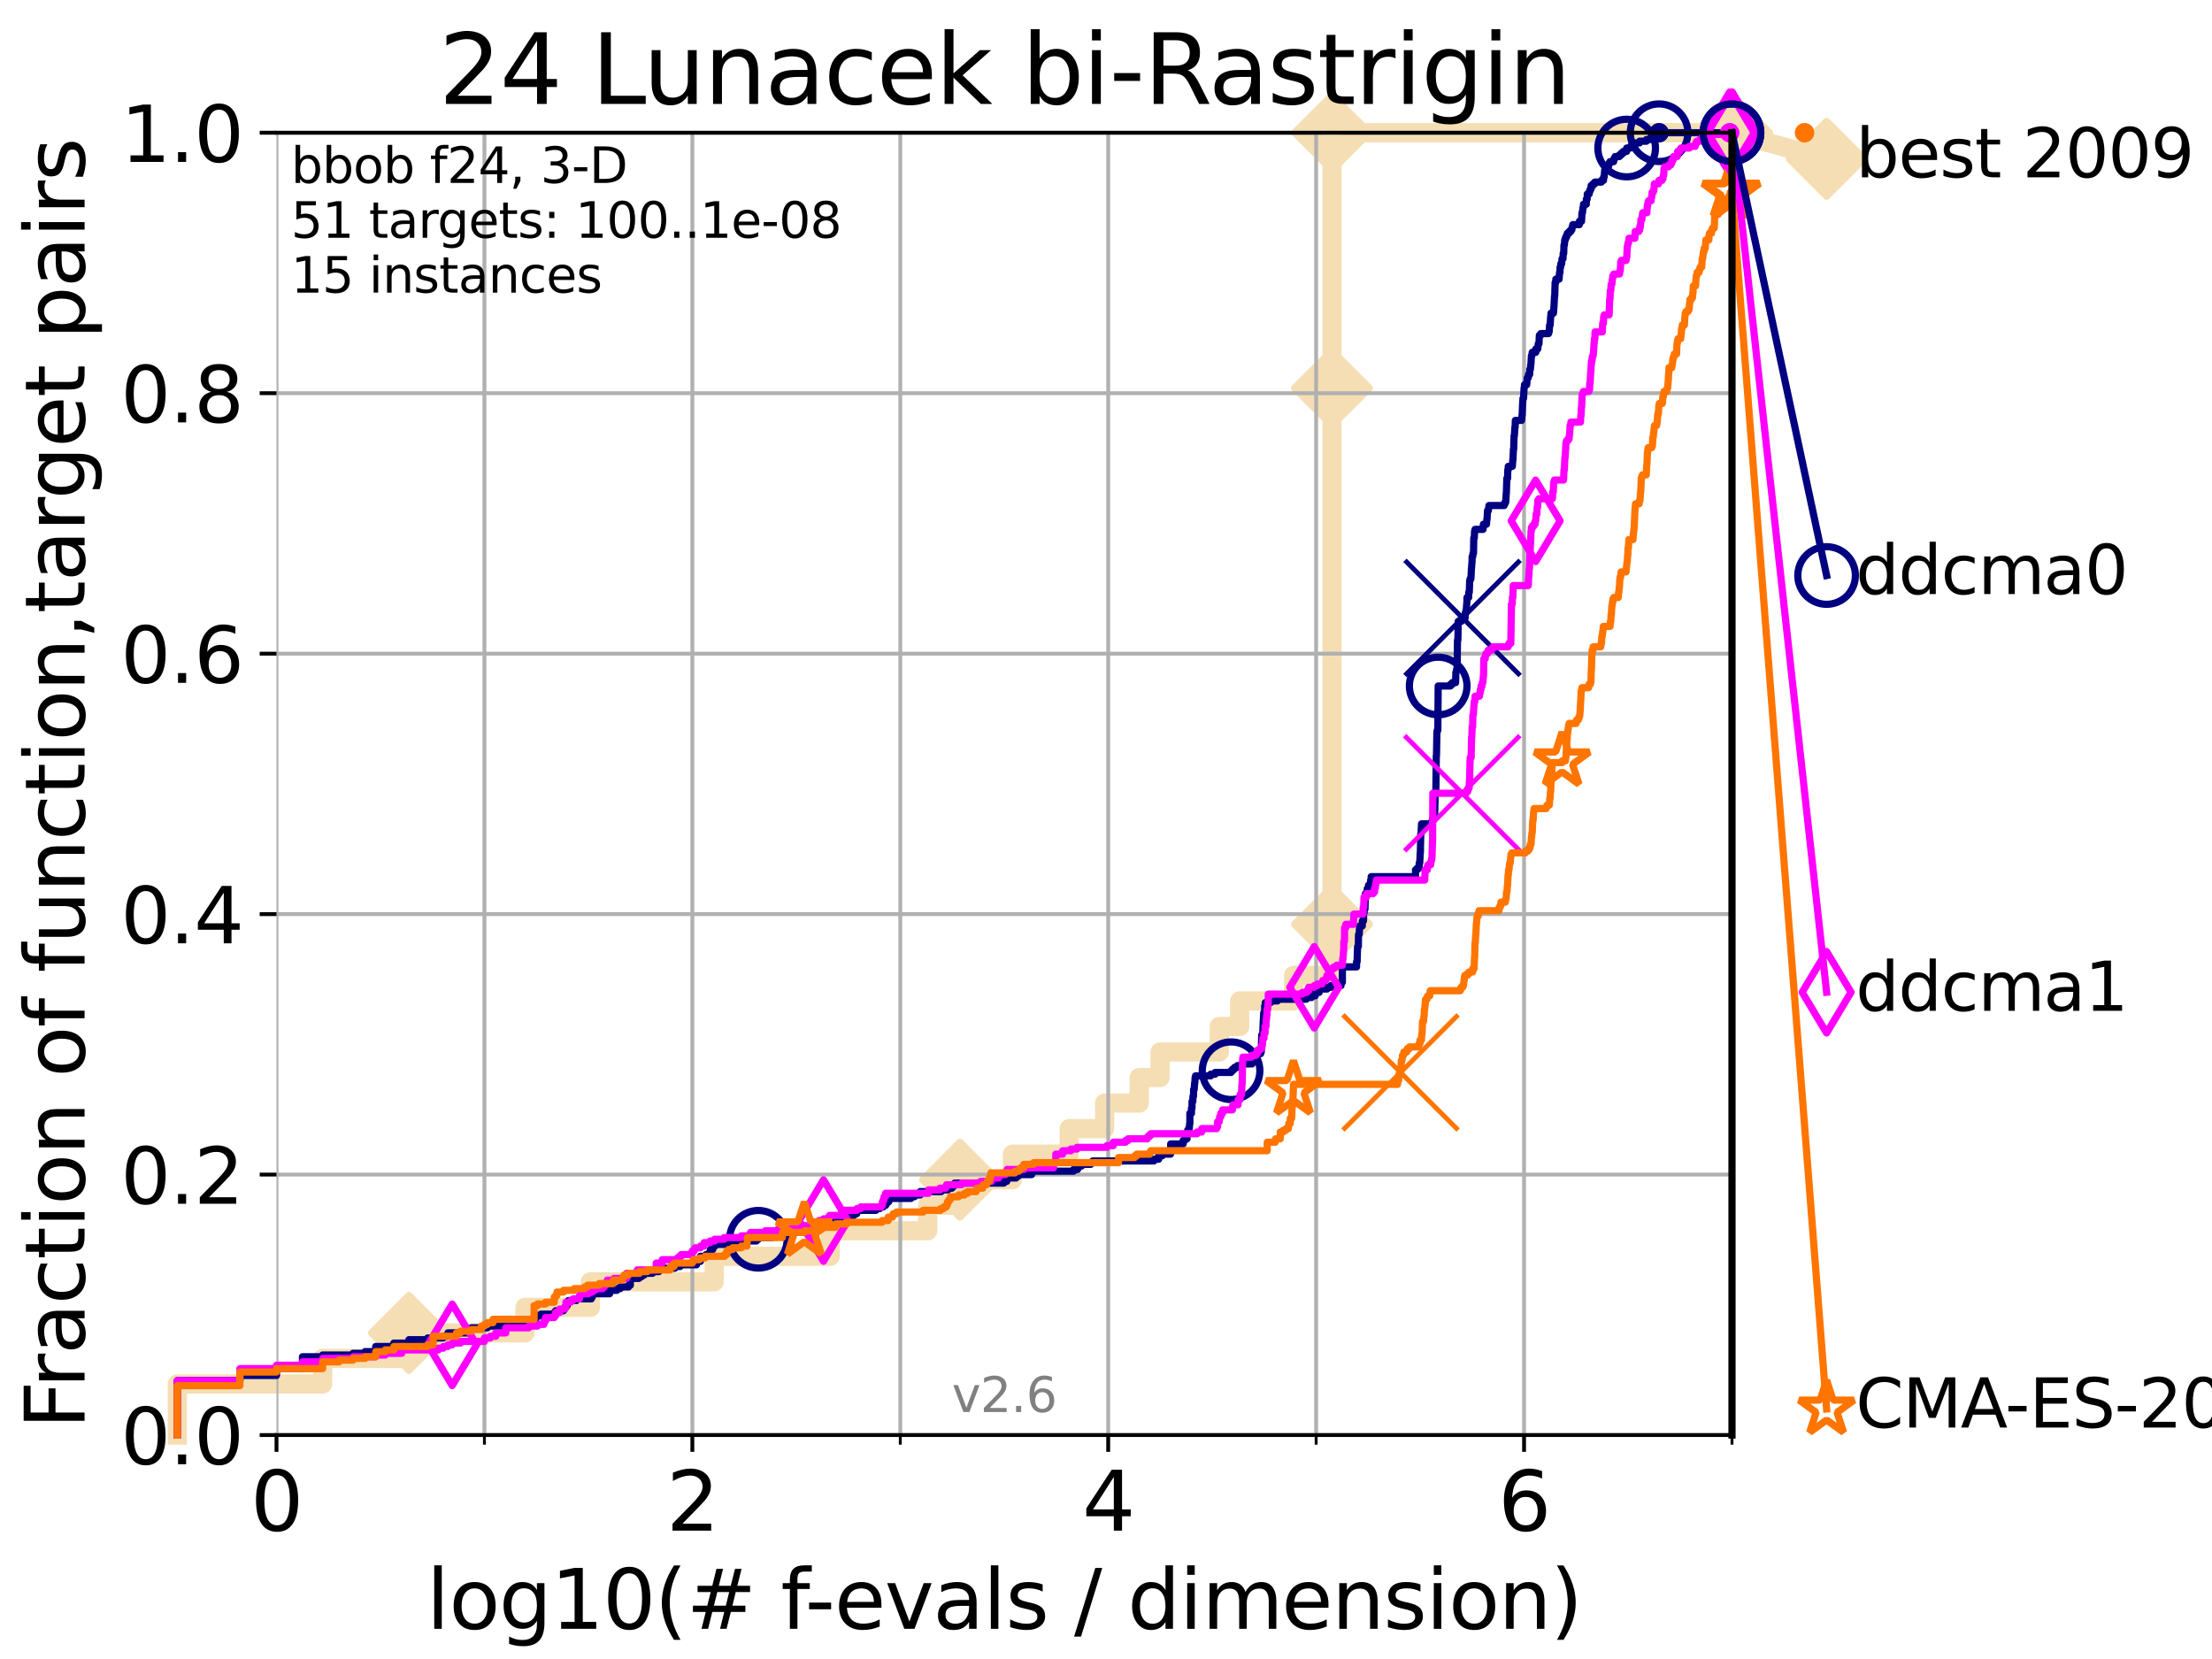 <?xml version="1.0" encoding="utf-8" standalone="no"?>
<!DOCTYPE svg PUBLIC "-//W3C//DTD SVG 1.1//EN"
  "http://www.w3.org/Graphics/SVG/1.1/DTD/svg11.dtd">
<svg xmlns:xlink="http://www.w3.org/1999/xlink" width="460.8pt" height="345.6pt" viewBox="0 0 460.8 345.6" xmlns="http://www.w3.org/2000/svg" version="1.1">
 <defs>
  <style type="text/css">*{stroke-linejoin: round; stroke-linecap: butt}</style>
 </defs>
 <g id="figure_1">
  <g id="patch_1">
   <path d="M 0 345.6 
L 460.8 345.6 
L 460.8 0 
L 0 0 
z
" style="fill: #ffffff"/>
  </g>
  <g id="axes_1">
   <g id="patch_2">
    <path d="M 57.6 298.944 
L 360.806 298.944 
L 360.806 27.648 
L 57.6 27.648 
z
" style="fill: #ffffff"/>
   </g>
   <g id="line2d_1">
    <path d="M 36.933 298.944 
L 36.933 288.305 
L 67.209 288.305 
L 67.209 282.985 
L 85.184 282.985 
L 85.184 277.666 
L 109.361 277.666 
L 109.361 272.346 
L 122.991 272.346 
L 122.991 267.027 
L 148.776 267.027 
L 148.776 261.707 
L 172.952 261.707 
L 172.952 256.388 
L 193.261 256.388 
L 193.261 251.068 
L 199.979 251.068 
L 199.979 245.749 
L 210.916 245.749 
L 210.916 240.429 
L 222.727 240.429 
L 222.727 235.11 
L 230.107 235.11 
L 230.107 229.79 
L 237.326 229.79 
L 237.326 224.471 
L 241.665 224.471 
L 241.665 219.151 
L 254.002 219.151 
L 254.002 213.832 
L 258.247 213.832 
L 258.247 208.512 
L 269.483 208.512 
L 269.483 203.192 
L 277.476 203.192 
L 277.476 197.873 
L 277.476 197.873 
L 277.476 192.553 
L 277.476 192.553 
L 277.476 112.76 
L 277.476 112.76 
L 277.476 107.441 
L 277.476 107.441 
L 277.476 102.121 
L 277.476 102.121 
L 277.476 80.843 
L 277.477 80.843 
L 277.477 27.648 
L 360.806 27.648 
" style="fill: none; stroke: #f5deb3; stroke-width: 4; stroke-linecap: square"/>
   </g>
   <g id="line2d_2">
    <defs>
     <path id="m7da4c31d5a" d="M -0 7.778 
L 7.778 0 
L 0 -7.778 
L -7.778 -0 
z
" style="stroke: #f5deb3; stroke-width: 1.5; stroke-linejoin: miter"/>
    </defs>
    <g>
     <use xlink:href="#m7da4c31d5a" x="85.184" y="277.666" style="fill: #f5deb3; stroke: #f5deb3; stroke-width: 1.5; stroke-linejoin: miter"/>
     <use xlink:href="#m7da4c31d5a" x="199.979" y="245.749" style="fill: #f5deb3; stroke: #f5deb3; stroke-width: 1.5; stroke-linejoin: miter"/>
     <use xlink:href="#m7da4c31d5a" x="277.476" y="192.553" style="fill: #f5deb3; stroke: #f5deb3; stroke-width: 1.5; stroke-linejoin: miter"/>
     <use xlink:href="#m7da4c31d5a" x="277.477" y="80.843" style="fill: #f5deb3; stroke: #f5deb3; stroke-width: 1.5; stroke-linejoin: miter"/>
     <use xlink:href="#m7da4c31d5a" x="277.477" y="27.648" style="fill: #f5deb3; stroke: #f5deb3; stroke-width: 1.5; stroke-linejoin: miter"/>
     <use xlink:href="#m7da4c31d5a" x="360.806" y="27.648" style="fill: #f5deb3; stroke: #f5deb3; stroke-width: 1.5; stroke-linejoin: miter"/>
    </g>
   </g>
   <g id="line2d_3">
    <path style="fill: none; stroke: #f5deb3; stroke-width: 4; stroke-linecap: square"/>
    <g/>
   </g>
   <g id="line2d_4">
    <path d="M 360.806 27.648 
L 380.515 33.074 
" style="fill: none; stroke: #f5deb3; stroke-width: 4; stroke-linecap: square"/>
    <g>
     <use xlink:href="#m7da4c31d5a" x="360.806" y="27.648" style="fill: #f5deb3; stroke: #f5deb3; stroke-width: 1.5; stroke-linejoin: miter"/>
     <use xlink:href="#m7da4c31d5a" x="380.515" y="33.074" style="fill: #f5deb3; stroke: #f5deb3; stroke-width: 1.5; stroke-linejoin: miter"/>
    </g>
   </g>
   <g id="matplotlib.axis_1">
    <g id="xtick_1">
     <g id="line2d_5">
      <path d="M 57.6 298.944 
L 57.6 27.648 
" clip-path="url(#p4876f4ca0f)" style="fill: none; stroke: #b0b0b0; stroke-width: 0.8; stroke-linecap: square"/>
     </g>
     <g id="line2d_6">
      <defs>
       <path id="me278ca41e9" d="M 0 0 
L 0 3.5 
" style="stroke: #000000; stroke-width: 0.8"/>
      </defs>
      <g>
       <use xlink:href="#me278ca41e9" x="57.6" y="298.944" style="stroke: #000000; stroke-width: 0.8"/>
      </g>
     </g>
     <g id="text_1">
      <!-- 0 -->
      <g transform="translate(52.192 318.861)scale(0.17 -0.17)">
       <defs>
        <path id="DejaVuSans-30" d="M 2034 4250 
Q 1547 4250 1301 3770 
Q 1056 3291 1056 2328 
Q 1056 1369 1301 889 
Q 1547 409 2034 409 
Q 2525 409 2770 889 
Q 3016 1369 3016 2328 
Q 3016 3291 2770 3770 
Q 2525 4250 2034 4250 
z
M 2034 4750 
Q 2819 4750 3233 4129 
Q 3647 3509 3647 2328 
Q 3647 1150 3233 529 
Q 2819 -91 2034 -91 
Q 1250 -91 836 529 
Q 422 1150 422 2328 
Q 422 3509 836 4129 
Q 1250 4750 2034 4750 
z
" transform="scale(0.016)"/>
       </defs>
       <use xlink:href="#DejaVuSans-30"/>
      </g>
     </g>
    </g>
    <g id="xtick_2">
     <g id="line2d_7">
      <path d="M 144.23 298.944 
L 144.23 27.648 
" clip-path="url(#p4876f4ca0f)" style="fill: none; stroke: #b0b0b0; stroke-width: 0.8; stroke-linecap: square"/>
     </g>
     <g id="line2d_8">
      <g>
       <use xlink:href="#me278ca41e9" x="144.23" y="298.944" style="stroke: #000000; stroke-width: 0.8"/>
      </g>
     </g>
     <g id="text_2">
      <!-- 2 -->
      <g transform="translate(138.822 318.861)scale(0.17 -0.17)">
       <defs>
        <path id="DejaVuSans-32" d="M 1228 531 
L 3431 531 
L 3431 0 
L 469 0 
L 469 531 
Q 828 903 1448 1529 
Q 2069 2156 2228 2338 
Q 2531 2678 2651 2914 
Q 2772 3150 2772 3378 
Q 2772 3750 2511 3984 
Q 2250 4219 1831 4219 
Q 1534 4219 1204 4116 
Q 875 4013 500 3803 
L 500 4441 
Q 881 4594 1212 4672 
Q 1544 4750 1819 4750 
Q 2544 4750 2975 4387 
Q 3406 4025 3406 3419 
Q 3406 3131 3298 2873 
Q 3191 2616 2906 2266 
Q 2828 2175 2409 1742 
Q 1991 1309 1228 531 
z
" transform="scale(0.016)"/>
       </defs>
       <use xlink:href="#DejaVuSans-32"/>
      </g>
     </g>
    </g>
    <g id="xtick_3">
     <g id="line2d_9">
      <path d="M 230.861 298.944 
L 230.861 27.648 
" clip-path="url(#p4876f4ca0f)" style="fill: none; stroke: #b0b0b0; stroke-width: 0.8; stroke-linecap: square"/>
     </g>
     <g id="line2d_10">
      <g>
       <use xlink:href="#me278ca41e9" x="230.861" y="298.944" style="stroke: #000000; stroke-width: 0.8"/>
      </g>
     </g>
     <g id="text_3">
      <!-- 4 -->
      <g transform="translate(225.453 318.861)scale(0.17 -0.17)">
       <defs>
        <path id="DejaVuSans-34" d="M 2419 4116 
L 825 1625 
L 2419 1625 
L 2419 4116 
z
M 2253 4666 
L 3047 4666 
L 3047 1625 
L 3713 1625 
L 3713 1100 
L 3047 1100 
L 3047 0 
L 2419 0 
L 2419 1100 
L 313 1100 
L 313 1709 
L 2253 4666 
z
" transform="scale(0.016)"/>
       </defs>
       <use xlink:href="#DejaVuSans-34"/>
      </g>
     </g>
    </g>
    <g id="xtick_4">
     <g id="line2d_11">
      <path d="M 317.491 298.944 
L 317.491 27.648 
" clip-path="url(#p4876f4ca0f)" style="fill: none; stroke: #b0b0b0; stroke-width: 0.8; stroke-linecap: square"/>
     </g>
     <g id="line2d_12">
      <g>
       <use xlink:href="#me278ca41e9" x="317.491" y="298.944" style="stroke: #000000; stroke-width: 0.8"/>
      </g>
     </g>
     <g id="text_4">
      <!-- 6 -->
      <g transform="translate(312.083 318.861)scale(0.17 -0.17)">
       <defs>
        <path id="DejaVuSans-36" d="M 2113 2584 
Q 1688 2584 1439 2293 
Q 1191 2003 1191 1497 
Q 1191 994 1439 701 
Q 1688 409 2113 409 
Q 2538 409 2786 701 
Q 3034 994 3034 1497 
Q 3034 2003 2786 2293 
Q 2538 2584 2113 2584 
z
M 3366 4563 
L 3366 3988 
Q 3128 4100 2886 4159 
Q 2644 4219 2406 4219 
Q 1781 4219 1451 3797 
Q 1122 3375 1075 2522 
Q 1259 2794 1537 2939 
Q 1816 3084 2150 3084 
Q 2853 3084 3261 2657 
Q 3669 2231 3669 1497 
Q 3669 778 3244 343 
Q 2819 -91 2113 -91 
Q 1303 -91 875 529 
Q 447 1150 447 2328 
Q 447 3434 972 4092 
Q 1497 4750 2381 4750 
Q 2619 4750 2861 4703 
Q 3103 4656 3366 4563 
z
" transform="scale(0.016)"/>
       </defs>
       <use xlink:href="#DejaVuSans-36"/>
      </g>
     </g>
    </g>
    <g id="xtick_5">
     <g id="line2d_13">
      <path d="M 100.915 298.944 
L 100.915 27.648 
" clip-path="url(#p4876f4ca0f)" style="fill: none; stroke: #b0b0b0; stroke-width: 0.8; stroke-linecap: square"/>
     </g>
     <g id="line2d_14">
      <defs>
       <path id="m66d464cc3c" d="M 0 0 
L 0 2 
" style="stroke: #000000; stroke-width: 0.6"/>
      </defs>
      <g>
       <use xlink:href="#m66d464cc3c" x="100.915" y="298.944" style="stroke: #000000; stroke-width: 0.6"/>
      </g>
     </g>
    </g>
    <g id="xtick_6">
     <g id="line2d_15">
      <path d="M 187.546 298.944 
L 187.546 27.648 
" clip-path="url(#p4876f4ca0f)" style="fill: none; stroke: #b0b0b0; stroke-width: 0.8; stroke-linecap: square"/>
     </g>
     <g id="line2d_16">
      <g>
       <use xlink:href="#m66d464cc3c" x="187.546" y="298.944" style="stroke: #000000; stroke-width: 0.6"/>
      </g>
     </g>
    </g>
    <g id="xtick_7">
     <g id="line2d_17">
      <path d="M 274.176 298.944 
L 274.176 27.648 
" clip-path="url(#p4876f4ca0f)" style="fill: none; stroke: #b0b0b0; stroke-width: 0.8; stroke-linecap: square"/>
     </g>
     <g id="line2d_18">
      <g>
       <use xlink:href="#m66d464cc3c" x="274.176" y="298.944" style="stroke: #000000; stroke-width: 0.6"/>
      </g>
     </g>
    </g>
    <g id="xtick_8">
     <g id="line2d_19">
      <path d="M 360.806 298.944 
L 360.806 27.648 
" clip-path="url(#p4876f4ca0f)" style="fill: none; stroke: #b0b0b0; stroke-width: 0.8; stroke-linecap: square"/>
     </g>
     <g id="line2d_20">
      <g>
       <use xlink:href="#m66d464cc3c" x="360.806" y="298.944" style="stroke: #000000; stroke-width: 0.6"/>
      </g>
     </g>
    </g>
    <g id="text_5">
     <!-- log10(# f-evals / dimension) -->
     <g transform="translate(88.823 339.314)scale(0.17 -0.17)">
      <defs>
       <path id="DejaVuSans-6c" d="M 603 4863 
L 1178 4863 
L 1178 0 
L 603 0 
L 603 4863 
z
" transform="scale(0.016)"/>
       <path id="DejaVuSans-6f" d="M 1959 3097 
Q 1497 3097 1228 2736 
Q 959 2375 959 1747 
Q 959 1119 1226 758 
Q 1494 397 1959 397 
Q 2419 397 2687 759 
Q 2956 1122 2956 1747 
Q 2956 2369 2687 2733 
Q 2419 3097 1959 3097 
z
M 1959 3584 
Q 2709 3584 3137 3096 
Q 3566 2609 3566 1747 
Q 3566 888 3137 398 
Q 2709 -91 1959 -91 
Q 1206 -91 779 398 
Q 353 888 353 1747 
Q 353 2609 779 3096 
Q 1206 3584 1959 3584 
z
" transform="scale(0.016)"/>
       <path id="DejaVuSans-67" d="M 2906 1791 
Q 2906 2416 2648 2759 
Q 2391 3103 1925 3103 
Q 1463 3103 1205 2759 
Q 947 2416 947 1791 
Q 947 1169 1205 825 
Q 1463 481 1925 481 
Q 2391 481 2648 825 
Q 2906 1169 2906 1791 
z
M 3481 434 
Q 3481 -459 3084 -895 
Q 2688 -1331 1869 -1331 
Q 1566 -1331 1297 -1286 
Q 1028 -1241 775 -1147 
L 775 -588 
Q 1028 -725 1275 -790 
Q 1522 -856 1778 -856 
Q 2344 -856 2625 -561 
Q 2906 -266 2906 331 
L 2906 616 
Q 2728 306 2450 153 
Q 2172 0 1784 0 
Q 1141 0 747 490 
Q 353 981 353 1791 
Q 353 2603 747 3093 
Q 1141 3584 1784 3584 
Q 2172 3584 2450 3431 
Q 2728 3278 2906 2969 
L 2906 3500 
L 3481 3500 
L 3481 434 
z
" transform="scale(0.016)"/>
       <path id="DejaVuSans-31" d="M 794 531 
L 1825 531 
L 1825 4091 
L 703 3866 
L 703 4441 
L 1819 4666 
L 2450 4666 
L 2450 531 
L 3481 531 
L 3481 0 
L 794 0 
L 794 531 
z
" transform="scale(0.016)"/>
       <path id="DejaVuSans-28" d="M 1984 4856 
Q 1566 4138 1362 3434 
Q 1159 2731 1159 2009 
Q 1159 1288 1364 580 
Q 1569 -128 1984 -844 
L 1484 -844 
Q 1016 -109 783 600 
Q 550 1309 550 2009 
Q 550 2706 781 3412 
Q 1013 4119 1484 4856 
L 1984 4856 
z
" transform="scale(0.016)"/>
       <path id="DejaVuSans-23" d="M 3272 2816 
L 2363 2816 
L 2100 1772 
L 3016 1772 
L 3272 2816 
z
M 2803 4594 
L 2478 3297 
L 3391 3297 
L 3719 4594 
L 4219 4594 
L 3897 3297 
L 4872 3297 
L 4872 2816 
L 3775 2816 
L 3519 1772 
L 4513 1772 
L 4513 1294 
L 3397 1294 
L 3072 0 
L 2572 0 
L 2894 1294 
L 1978 1294 
L 1656 0 
L 1153 0 
L 1478 1294 
L 494 1294 
L 494 1772 
L 1594 1772 
L 1856 2816 
L 850 2816 
L 850 3297 
L 1978 3297 
L 2297 4594 
L 2803 4594 
z
" transform="scale(0.016)"/>
       <path id="DejaVuSans-20" transform="scale(0.016)"/>
       <path id="DejaVuSans-66" d="M 2375 4863 
L 2375 4384 
L 1825 4384 
Q 1516 4384 1395 4259 
Q 1275 4134 1275 3809 
L 1275 3500 
L 2222 3500 
L 2222 3053 
L 1275 3053 
L 1275 0 
L 697 0 
L 697 3053 
L 147 3053 
L 147 3500 
L 697 3500 
L 697 3744 
Q 697 4328 969 4595 
Q 1241 4863 1831 4863 
L 2375 4863 
z
" transform="scale(0.016)"/>
       <path id="DejaVuSans-2d" d="M 313 2009 
L 1997 2009 
L 1997 1497 
L 313 1497 
L 313 2009 
z
" transform="scale(0.016)"/>
       <path id="DejaVuSans-65" d="M 3597 1894 
L 3597 1613 
L 953 1613 
Q 991 1019 1311 708 
Q 1631 397 2203 397 
Q 2534 397 2845 478 
Q 3156 559 3463 722 
L 3463 178 
Q 3153 47 2828 -22 
Q 2503 -91 2169 -91 
Q 1331 -91 842 396 
Q 353 884 353 1716 
Q 353 2575 817 3079 
Q 1281 3584 2069 3584 
Q 2775 3584 3186 3129 
Q 3597 2675 3597 1894 
z
M 3022 2063 
Q 3016 2534 2758 2815 
Q 2500 3097 2075 3097 
Q 1594 3097 1305 2825 
Q 1016 2553 972 2059 
L 3022 2063 
z
" transform="scale(0.016)"/>
       <path id="DejaVuSans-76" d="M 191 3500 
L 800 3500 
L 1894 563 
L 2988 3500 
L 3597 3500 
L 2284 0 
L 1503 0 
L 191 3500 
z
" transform="scale(0.016)"/>
       <path id="DejaVuSans-61" d="M 2194 1759 
Q 1497 1759 1228 1600 
Q 959 1441 959 1056 
Q 959 750 1161 570 
Q 1363 391 1709 391 
Q 2188 391 2477 730 
Q 2766 1069 2766 1631 
L 2766 1759 
L 2194 1759 
z
M 3341 1997 
L 3341 0 
L 2766 0 
L 2766 531 
Q 2569 213 2275 61 
Q 1981 -91 1556 -91 
Q 1019 -91 701 211 
Q 384 513 384 1019 
Q 384 1609 779 1909 
Q 1175 2209 1959 2209 
L 2766 2209 
L 2766 2266 
Q 2766 2663 2505 2880 
Q 2244 3097 1772 3097 
Q 1472 3097 1187 3025 
Q 903 2953 641 2809 
L 641 3341 
Q 956 3463 1253 3523 
Q 1550 3584 1831 3584 
Q 2591 3584 2966 3190 
Q 3341 2797 3341 1997 
z
" transform="scale(0.016)"/>
       <path id="DejaVuSans-73" d="M 2834 3397 
L 2834 2853 
Q 2591 2978 2328 3040 
Q 2066 3103 1784 3103 
Q 1356 3103 1142 2972 
Q 928 2841 928 2578 
Q 928 2378 1081 2264 
Q 1234 2150 1697 2047 
L 1894 2003 
Q 2506 1872 2764 1633 
Q 3022 1394 3022 966 
Q 3022 478 2636 193 
Q 2250 -91 1575 -91 
Q 1294 -91 989 -36 
Q 684 19 347 128 
L 347 722 
Q 666 556 975 473 
Q 1284 391 1588 391 
Q 1994 391 2212 530 
Q 2431 669 2431 922 
Q 2431 1156 2273 1281 
Q 2116 1406 1581 1522 
L 1381 1569 
Q 847 1681 609 1914 
Q 372 2147 372 2553 
Q 372 3047 722 3315 
Q 1072 3584 1716 3584 
Q 2034 3584 2315 3537 
Q 2597 3491 2834 3397 
z
" transform="scale(0.016)"/>
       <path id="DejaVuSans-2f" d="M 1625 4666 
L 2156 4666 
L 531 -594 
L 0 -594 
L 1625 4666 
z
" transform="scale(0.016)"/>
       <path id="DejaVuSans-64" d="M 2906 2969 
L 2906 4863 
L 3481 4863 
L 3481 0 
L 2906 0 
L 2906 525 
Q 2725 213 2448 61 
Q 2172 -91 1784 -91 
Q 1150 -91 751 415 
Q 353 922 353 1747 
Q 353 2572 751 3078 
Q 1150 3584 1784 3584 
Q 2172 3584 2448 3432 
Q 2725 3281 2906 2969 
z
M 947 1747 
Q 947 1113 1208 752 
Q 1469 391 1925 391 
Q 2381 391 2643 752 
Q 2906 1113 2906 1747 
Q 2906 2381 2643 2742 
Q 2381 3103 1925 3103 
Q 1469 3103 1208 2742 
Q 947 2381 947 1747 
z
" transform="scale(0.016)"/>
       <path id="DejaVuSans-69" d="M 603 3500 
L 1178 3500 
L 1178 0 
L 603 0 
L 603 3500 
z
M 603 4863 
L 1178 4863 
L 1178 4134 
L 603 4134 
L 603 4863 
z
" transform="scale(0.016)"/>
       <path id="DejaVuSans-6d" d="M 3328 2828 
Q 3544 3216 3844 3400 
Q 4144 3584 4550 3584 
Q 5097 3584 5394 3201 
Q 5691 2819 5691 2113 
L 5691 0 
L 5113 0 
L 5113 2094 
Q 5113 2597 4934 2840 
Q 4756 3084 4391 3084 
Q 3944 3084 3684 2787 
Q 3425 2491 3425 1978 
L 3425 0 
L 2847 0 
L 2847 2094 
Q 2847 2600 2669 2842 
Q 2491 3084 2119 3084 
Q 1678 3084 1418 2786 
Q 1159 2488 1159 1978 
L 1159 0 
L 581 0 
L 581 3500 
L 1159 3500 
L 1159 2956 
Q 1356 3278 1631 3431 
Q 1906 3584 2284 3584 
Q 2666 3584 2933 3390 
Q 3200 3197 3328 2828 
z
" transform="scale(0.016)"/>
       <path id="DejaVuSans-6e" d="M 3513 2113 
L 3513 0 
L 2938 0 
L 2938 2094 
Q 2938 2591 2744 2837 
Q 2550 3084 2163 3084 
Q 1697 3084 1428 2787 
Q 1159 2491 1159 1978 
L 1159 0 
L 581 0 
L 581 3500 
L 1159 3500 
L 1159 2956 
Q 1366 3272 1645 3428 
Q 1925 3584 2291 3584 
Q 2894 3584 3203 3211 
Q 3513 2838 3513 2113 
z
" transform="scale(0.016)"/>
       <path id="DejaVuSans-29" d="M 513 4856 
L 1013 4856 
Q 1481 4119 1714 3412 
Q 1947 2706 1947 2009 
Q 1947 1309 1714 600 
Q 1481 -109 1013 -844 
L 513 -844 
Q 928 -128 1133 580 
Q 1338 1288 1338 2009 
Q 1338 2731 1133 3434 
Q 928 4138 513 4856 
z
" transform="scale(0.016)"/>
      </defs>
      <use xlink:href="#DejaVuSans-6c"/>
      <use xlink:href="#DejaVuSans-6f" x="27.783"/>
      <use xlink:href="#DejaVuSans-67" x="88.965"/>
      <use xlink:href="#DejaVuSans-31" x="152.441"/>
      <use xlink:href="#DejaVuSans-30" x="216.064"/>
      <use xlink:href="#DejaVuSans-28" x="279.688"/>
      <use xlink:href="#DejaVuSans-23" x="318.701"/>
      <use xlink:href="#DejaVuSans-20" x="402.49"/>
      <use xlink:href="#DejaVuSans-66" x="434.277"/>
      <use xlink:href="#DejaVuSans-2d" x="463.982"/>
      <use xlink:href="#DejaVuSans-65" x="500.066"/>
      <use xlink:href="#DejaVuSans-76" x="561.59"/>
      <use xlink:href="#DejaVuSans-61" x="620.77"/>
      <use xlink:href="#DejaVuSans-6c" x="682.049"/>
      <use xlink:href="#DejaVuSans-73" x="709.832"/>
      <use xlink:href="#DejaVuSans-20" x="761.932"/>
      <use xlink:href="#DejaVuSans-2f" x="793.719"/>
      <use xlink:href="#DejaVuSans-20" x="827.41"/>
      <use xlink:href="#DejaVuSans-64" x="859.197"/>
      <use xlink:href="#DejaVuSans-69" x="922.674"/>
      <use xlink:href="#DejaVuSans-6d" x="950.457"/>
      <use xlink:href="#DejaVuSans-65" x="1047.869"/>
      <use xlink:href="#DejaVuSans-6e" x="1109.393"/>
      <use xlink:href="#DejaVuSans-73" x="1172.771"/>
      <use xlink:href="#DejaVuSans-69" x="1224.871"/>
      <use xlink:href="#DejaVuSans-6f" x="1252.654"/>
      <use xlink:href="#DejaVuSans-6e" x="1313.836"/>
      <use xlink:href="#DejaVuSans-29" x="1377.215"/>
     </g>
    </g>
   </g>
   <g id="matplotlib.axis_2">
    <g id="ytick_1">
     <g id="line2d_21">
      <path d="M 57.6 298.944 
L 360.806 298.944 
" clip-path="url(#p4876f4ca0f)" style="fill: none; stroke: #b0b0b0; stroke-width: 0.8; stroke-linecap: square"/>
     </g>
     <g id="line2d_22">
      <defs>
       <path id="mbf8e4f7cf6" d="M 0 0 
L -3.5 0 
" style="stroke: #000000; stroke-width: 0.8"/>
      </defs>
      <g>
       <use xlink:href="#mbf8e4f7cf6" x="57.6" y="298.944" style="stroke: #000000; stroke-width: 0.8"/>
      </g>
     </g>
     <g id="text_6">
      <!-- 0.0 -->
      <g transform="translate(25.155 305.023)scale(0.16 -0.16)">
       <defs>
        <path id="DejaVuSans-2e" d="M 684 794 
L 1344 794 
L 1344 0 
L 684 0 
L 684 794 
z
" transform="scale(0.016)"/>
       </defs>
       <use xlink:href="#DejaVuSans-30"/>
       <use xlink:href="#DejaVuSans-2e" x="63.623"/>
       <use xlink:href="#DejaVuSans-30" x="95.41"/>
      </g>
     </g>
    </g>
    <g id="ytick_2">
     <g id="line2d_23">
      <path d="M 57.6 244.685 
L 360.806 244.685 
" clip-path="url(#p4876f4ca0f)" style="fill: none; stroke: #b0b0b0; stroke-width: 0.8; stroke-linecap: square"/>
     </g>
     <g id="line2d_24">
      <g>
       <use xlink:href="#mbf8e4f7cf6" x="57.6" y="244.685" style="stroke: #000000; stroke-width: 0.8"/>
      </g>
     </g>
     <g id="text_7">
      <!-- 0.2 -->
      <g transform="translate(25.155 250.764)scale(0.16 -0.16)">
       <use xlink:href="#DejaVuSans-30"/>
       <use xlink:href="#DejaVuSans-2e" x="63.623"/>
       <use xlink:href="#DejaVuSans-32" x="95.41"/>
      </g>
     </g>
    </g>
    <g id="ytick_3">
     <g id="line2d_25">
      <path d="M 57.6 190.426 
L 360.806 190.426 
" clip-path="url(#p4876f4ca0f)" style="fill: none; stroke: #b0b0b0; stroke-width: 0.8; stroke-linecap: square"/>
     </g>
     <g id="line2d_26">
      <g>
       <use xlink:href="#mbf8e4f7cf6" x="57.6" y="190.426" style="stroke: #000000; stroke-width: 0.8"/>
      </g>
     </g>
     <g id="text_8">
      <!-- 0.4 -->
      <g transform="translate(25.155 196.504)scale(0.16 -0.16)">
       <use xlink:href="#DejaVuSans-30"/>
       <use xlink:href="#DejaVuSans-2e" x="63.623"/>
       <use xlink:href="#DejaVuSans-34" x="95.41"/>
      </g>
     </g>
    </g>
    <g id="ytick_4">
     <g id="line2d_27">
      <path d="M 57.6 136.166 
L 360.806 136.166 
" clip-path="url(#p4876f4ca0f)" style="fill: none; stroke: #b0b0b0; stroke-width: 0.8; stroke-linecap: square"/>
     </g>
     <g id="line2d_28">
      <g>
       <use xlink:href="#mbf8e4f7cf6" x="57.6" y="136.166" style="stroke: #000000; stroke-width: 0.8"/>
      </g>
     </g>
     <g id="text_9">
      <!-- 0.6 -->
      <g transform="translate(25.155 142.245)scale(0.16 -0.16)">
       <use xlink:href="#DejaVuSans-30"/>
       <use xlink:href="#DejaVuSans-2e" x="63.623"/>
       <use xlink:href="#DejaVuSans-36" x="95.41"/>
      </g>
     </g>
    </g>
    <g id="ytick_5">
     <g id="line2d_29">
      <path d="M 57.6 81.907 
L 360.806 81.907 
" clip-path="url(#p4876f4ca0f)" style="fill: none; stroke: #b0b0b0; stroke-width: 0.8; stroke-linecap: square"/>
     </g>
     <g id="line2d_30">
      <g>
       <use xlink:href="#mbf8e4f7cf6" x="57.6" y="81.907" style="stroke: #000000; stroke-width: 0.8"/>
      </g>
     </g>
     <g id="text_10">
      <!-- 0.8 -->
      <g transform="translate(25.155 87.986)scale(0.16 -0.16)">
       <defs>
        <path id="DejaVuSans-38" d="M 2034 2216 
Q 1584 2216 1326 1975 
Q 1069 1734 1069 1313 
Q 1069 891 1326 650 
Q 1584 409 2034 409 
Q 2484 409 2743 651 
Q 3003 894 3003 1313 
Q 3003 1734 2745 1975 
Q 2488 2216 2034 2216 
z
M 1403 2484 
Q 997 2584 770 2862 
Q 544 3141 544 3541 
Q 544 4100 942 4425 
Q 1341 4750 2034 4750 
Q 2731 4750 3128 4425 
Q 3525 4100 3525 3541 
Q 3525 3141 3298 2862 
Q 3072 2584 2669 2484 
Q 3125 2378 3379 2068 
Q 3634 1759 3634 1313 
Q 3634 634 3220 271 
Q 2806 -91 2034 -91 
Q 1263 -91 848 271 
Q 434 634 434 1313 
Q 434 1759 690 2068 
Q 947 2378 1403 2484 
z
M 1172 3481 
Q 1172 3119 1398 2916 
Q 1625 2713 2034 2713 
Q 2441 2713 2670 2916 
Q 2900 3119 2900 3481 
Q 2900 3844 2670 4047 
Q 2441 4250 2034 4250 
Q 1625 4250 1398 4047 
Q 1172 3844 1172 3481 
z
" transform="scale(0.016)"/>
       </defs>
       <use xlink:href="#DejaVuSans-30"/>
       <use xlink:href="#DejaVuSans-2e" x="63.623"/>
       <use xlink:href="#DejaVuSans-38" x="95.41"/>
      </g>
     </g>
    </g>
    <g id="ytick_6">
     <g id="line2d_31">
      <path d="M 57.6 27.648 
L 360.806 27.648 
" clip-path="url(#p4876f4ca0f)" style="fill: none; stroke: #b0b0b0; stroke-width: 0.8; stroke-linecap: square"/>
     </g>
     <g id="line2d_32">
      <g>
       <use xlink:href="#mbf8e4f7cf6" x="57.6" y="27.648" style="stroke: #000000; stroke-width: 0.8"/>
      </g>
     </g>
     <g id="text_11">
      <!-- 1.0 -->
      <g transform="translate(25.155 33.727)scale(0.16 -0.16)">
       <use xlink:href="#DejaVuSans-31"/>
       <use xlink:href="#DejaVuSans-2e" x="63.623"/>
       <use xlink:href="#DejaVuSans-30" x="95.41"/>
      </g>
     </g>
    </g>
    <g id="text_12">
     <!-- Fraction of function,target pairs -->
     <g transform="translate(17.62 297.681)rotate(-90)scale(0.17 -0.17)">
      <defs>
       <path id="DejaVuSans-46" d="M 628 4666 
L 3309 4666 
L 3309 4134 
L 1259 4134 
L 1259 2759 
L 3109 2759 
L 3109 2228 
L 1259 2228 
L 1259 0 
L 628 0 
L 628 4666 
z
" transform="scale(0.016)"/>
       <path id="DejaVuSans-72" d="M 2631 2963 
Q 2534 3019 2420 3045 
Q 2306 3072 2169 3072 
Q 1681 3072 1420 2755 
Q 1159 2438 1159 1844 
L 1159 0 
L 581 0 
L 581 3500 
L 1159 3500 
L 1159 2956 
Q 1341 3275 1631 3429 
Q 1922 3584 2338 3584 
Q 2397 3584 2469 3576 
Q 2541 3569 2628 3553 
L 2631 2963 
z
" transform="scale(0.016)"/>
       <path id="DejaVuSans-63" d="M 3122 3366 
L 3122 2828 
Q 2878 2963 2633 3030 
Q 2388 3097 2138 3097 
Q 1578 3097 1268 2742 
Q 959 2388 959 1747 
Q 959 1106 1268 751 
Q 1578 397 2138 397 
Q 2388 397 2633 464 
Q 2878 531 3122 666 
L 3122 134 
Q 2881 22 2623 -34 
Q 2366 -91 2075 -91 
Q 1284 -91 818 406 
Q 353 903 353 1747 
Q 353 2603 823 3093 
Q 1294 3584 2113 3584 
Q 2378 3584 2631 3529 
Q 2884 3475 3122 3366 
z
" transform="scale(0.016)"/>
       <path id="DejaVuSans-74" d="M 1172 4494 
L 1172 3500 
L 2356 3500 
L 2356 3053 
L 1172 3053 
L 1172 1153 
Q 1172 725 1289 603 
Q 1406 481 1766 481 
L 2356 481 
L 2356 0 
L 1766 0 
Q 1100 0 847 248 
Q 594 497 594 1153 
L 594 3053 
L 172 3053 
L 172 3500 
L 594 3500 
L 594 4494 
L 1172 4494 
z
" transform="scale(0.016)"/>
       <path id="DejaVuSans-75" d="M 544 1381 
L 544 3500 
L 1119 3500 
L 1119 1403 
Q 1119 906 1312 657 
Q 1506 409 1894 409 
Q 2359 409 2629 706 
Q 2900 1003 2900 1516 
L 2900 3500 
L 3475 3500 
L 3475 0 
L 2900 0 
L 2900 538 
Q 2691 219 2414 64 
Q 2138 -91 1772 -91 
Q 1169 -91 856 284 
Q 544 659 544 1381 
z
M 1991 3584 
L 1991 3584 
z
" transform="scale(0.016)"/>
       <path id="DejaVuSans-2c" d="M 750 794 
L 1409 794 
L 1409 256 
L 897 -744 
L 494 -744 
L 750 256 
L 750 794 
z
" transform="scale(0.016)"/>
       <path id="DejaVuSans-70" d="M 1159 525 
L 1159 -1331 
L 581 -1331 
L 581 3500 
L 1159 3500 
L 1159 2969 
Q 1341 3281 1617 3432 
Q 1894 3584 2278 3584 
Q 2916 3584 3314 3078 
Q 3713 2572 3713 1747 
Q 3713 922 3314 415 
Q 2916 -91 2278 -91 
Q 1894 -91 1617 61 
Q 1341 213 1159 525 
z
M 3116 1747 
Q 3116 2381 2855 2742 
Q 2594 3103 2138 3103 
Q 1681 3103 1420 2742 
Q 1159 2381 1159 1747 
Q 1159 1113 1420 752 
Q 1681 391 2138 391 
Q 2594 391 2855 752 
Q 3116 1113 3116 1747 
z
" transform="scale(0.016)"/>
      </defs>
      <use xlink:href="#DejaVuSans-46"/>
      <use xlink:href="#DejaVuSans-72" x="50.27"/>
      <use xlink:href="#DejaVuSans-61" x="91.383"/>
      <use xlink:href="#DejaVuSans-63" x="152.662"/>
      <use xlink:href="#DejaVuSans-74" x="207.643"/>
      <use xlink:href="#DejaVuSans-69" x="246.852"/>
      <use xlink:href="#DejaVuSans-6f" x="274.635"/>
      <use xlink:href="#DejaVuSans-6e" x="335.816"/>
      <use xlink:href="#DejaVuSans-20" x="399.195"/>
      <use xlink:href="#DejaVuSans-6f" x="430.982"/>
      <use xlink:href="#DejaVuSans-66" x="492.164"/>
      <use xlink:href="#DejaVuSans-20" x="527.369"/>
      <use xlink:href="#DejaVuSans-66" x="559.156"/>
      <use xlink:href="#DejaVuSans-75" x="594.361"/>
      <use xlink:href="#DejaVuSans-6e" x="657.74"/>
      <use xlink:href="#DejaVuSans-63" x="721.119"/>
      <use xlink:href="#DejaVuSans-74" x="776.1"/>
      <use xlink:href="#DejaVuSans-69" x="815.309"/>
      <use xlink:href="#DejaVuSans-6f" x="843.092"/>
      <use xlink:href="#DejaVuSans-6e" x="904.273"/>
      <use xlink:href="#DejaVuSans-2c" x="967.652"/>
      <use xlink:href="#DejaVuSans-74" x="999.439"/>
      <use xlink:href="#DejaVuSans-61" x="1038.648"/>
      <use xlink:href="#DejaVuSans-72" x="1099.928"/>
      <use xlink:href="#DejaVuSans-67" x="1139.291"/>
      <use xlink:href="#DejaVuSans-65" x="1202.768"/>
      <use xlink:href="#DejaVuSans-74" x="1264.291"/>
      <use xlink:href="#DejaVuSans-20" x="1303.5"/>
      <use xlink:href="#DejaVuSans-70" x="1335.287"/>
      <use xlink:href="#DejaVuSans-61" x="1398.764"/>
      <use xlink:href="#DejaVuSans-69" x="1460.043"/>
      <use xlink:href="#DejaVuSans-72" x="1487.826"/>
      <use xlink:href="#DejaVuSans-73" x="1528.939"/>
     </g>
    </g>
   </g>
   <g id="line2d_33">
    <defs>
     <path id="m35c5c4d79e" d="M 0 1.5 
C 0.398 1.5 0.779 1.342 1.061 1.061 
C 1.342 0.779 1.5 0.398 1.5 0 
C 1.5 -0.398 1.342 -0.779 1.061 -1.061 
C 0.779 -1.342 0.398 -1.5 0 -1.5 
C -0.398 -1.5 -0.779 -1.342 -1.061 -1.061 
C -1.342 -0.779 -1.5 -0.398 -1.5 0 
C -1.5 0.398 -1.342 0.779 -1.061 1.061 
C -0.779 1.342 -0.398 1.5 0 1.5 
z
" style="stroke: #f5deb3"/>
    </defs>
    <g>
     <use xlink:href="#m35c5c4d79e" x="277.477" y="27.648" style="fill: #f5deb3; stroke: #f5deb3"/>
     <use xlink:href="#m35c5c4d79e" x="277.477" y="27.648" style="fill: #f5deb3; stroke: #f5deb3"/>
    </g>
   </g>
   <g id="line2d_34">
    <defs>
     <path id="m8f964b2f6c" d="M 0 1.5 
C 0.398 1.5 0.779 1.342 1.061 1.061 
C 1.342 0.779 1.5 0.398 1.5 0 
C 1.5 -0.398 1.342 -0.779 1.061 -1.061 
C 0.779 -1.342 0.398 -1.5 0 -1.5 
C -0.398 -1.5 -0.779 -1.342 -1.061 -1.061 
C -1.342 -0.779 -1.5 -0.398 -1.5 0 
C -1.5 0.398 -1.342 0.779 -1.061 1.061 
C -0.779 1.342 -0.398 1.5 0 1.5 
z
" style="stroke: #000080"/>
    </defs>
    <g>
     <use xlink:href="#m8f964b2f6c" x="345.616" y="27.648" style="fill: #000080; stroke: #000080"/>
     <use xlink:href="#m8f964b2f6c" x="345.616" y="27.648" style="fill: #000080; stroke: #000080"/>
    </g>
   </g>
   <g id="line2d_35">
    <path d="M 36.933 298.944 
L 36.933 287.596 
L 49.973 287.596 
L 49.973 286.532 
L 57.6 286.532 
L 57.6 285.113 
L 63.012 285.113 
L 63.012 282.631 
L 67.209 282.631 
L 67.209 282.276 
L 73.539 282.276 
L 73.539 281.922 
L 76.051 281.922 
L 76.051 281.567 
L 78.267 281.567 
L 78.267 280.503 
L 82.042 280.503 
L 82.042 279.794 
L 85.184 279.794 
L 85.184 279.084 
L 89.09 279.084 
L 89.09 278.73 
L 92.323 278.73 
L 92.323 278.375 
L 93.288 278.375 
L 93.288 277.666 
L 97.485 277.666 
L 97.485 276.957 
L 98.223 276.957 
L 98.223 276.602 
L 101.532 276.602 
L 101.532 276.247 
L 107.245 276.247 
L 107.245 275.893 
L 110.145 275.893 
L 110.145 275.183 
L 110.525 275.183 
L 110.525 274.829 
L 111.621 274.829 
L 111.621 274.12 
L 112.657 274.12 
L 112.657 273.765 
L 115.46 273.765 
L 115.46 273.41 
L 115.747 273.41 
L 115.747 273.056 
L 117.384 273.056 
L 117.384 272.701 
L 117.644 272.701 
L 117.644 272.346 
L 117.9 272.346 
L 117.9 271.992 
L 118.152 271.992 
L 118.152 271.282 
L 118.401 271.282 
L 118.401 270.928 
L 120.059 270.928 
L 120.059 270.573 
L 123.184 270.573 
L 123.184 270.219 
L 123.375 270.219 
L 123.375 269.509 
L 126.994 269.509 
L 126.994 268.8 
L 128.499 268.8 
L 128.499 268.445 
L 129.209 268.445 
L 129.209 268.091 
L 130.939 268.091 
L 130.939 267.736 
L 131.316 267.736 
L 131.316 266.672 
L 131.44 266.672 
L 131.44 266.318 
L 133.098 266.318 
L 133.098 265.963 
L 133.656 265.963 
L 133.656 265.608 
L 134.198 265.608 
L 134.198 265.254 
L 135.933 265.254 
L 135.933 264.899 
L 137.25 264.899 
L 137.341 264.19 
L 140.574 264.19 
L 140.574 263.835 
L 141.683 263.835 
L 141.683 263.48 
L 145.088 263.48 
L 145.088 262.771 
L 145.909 262.771 
L 145.909 261.707 
L 147.076 261.707 
L 147.076 261.353 
L 147.712 261.353 
L 147.712 260.998 
L 147.971 260.998 
L 147.971 260.289 
L 148.478 260.289 
L 148.478 259.579 
L 148.972 259.579 
L 148.972 259.225 
L 153.689 259.225 
L 153.689 258.87 
L 154.064 258.87 
L 154.064 258.516 
L 157.581 258.516 
L 157.581 258.161 
L 157.977 258.161 
L 157.977 257.806 
L 160.778 257.806 
L 160.778 257.452 
L 162.752 257.452 
L 162.752 257.097 
L 163.976 257.097 
L 163.976 256.742 
L 164.581 256.742 
L 164.581 256.388 
L 166.556 256.388 
L 166.556 256.033 
L 170.009 256.033 
L 170.009 255.678 
L 171.062 255.678 
L 171.062 255.324 
L 171.227 255.324 
L 171.227 254.969 
L 171.479 254.969 
L 171.479 254.615 
L 171.655 254.615 
L 171.655 254.26 
L 172.173 254.26 
L 172.173 253.905 
L 173.804 253.905 
L 173.804 253.551 
L 177.233 253.551 
L 177.233 253.196 
L 177.894 253.196 
L 177.894 252.841 
L 178.472 252.841 
L 178.472 252.132 
L 182.482 252.132 
L 182.482 251.778 
L 183.262 251.778 
L 183.262 251.423 
L 184.01 251.423 
L 184.01 251.068 
L 184.525 251.068 
L 184.525 250.714 
L 184.738 250.714 
L 184.738 250.359 
L 185.141 250.359 
L 185.141 250.004 
L 185.276 250.004 
L 185.276 249.65 
L 189.778 249.65 
L 189.778 249.295 
L 190.499 249.295 
L 190.499 248.94 
L 191.688 248.94 
L 191.688 248.231 
L 196.071 248.231 
L 196.071 247.877 
L 197.468 247.877 
L 197.468 247.522 
L 198.304 247.522 
L 198.304 247.167 
L 198.669 247.167 
L 198.669 246.813 
L 198.9 246.813 
L 198.9 246.458 
L 209.11 246.458 
L 209.11 246.103 
L 209.731 246.103 
L 209.731 245.394 
L 211.665 245.394 
L 211.665 245.039 
L 212.108 245.039 
L 212.108 244.685 
L 214.907 244.685 
L 214.907 244.33 
L 215.115 244.33 
L 215.115 243.976 
L 223.649 243.976 
L 223.649 243.621 
L 224.485 243.621 
L 224.485 242.912 
L 225.3 242.912 
L 225.3 242.557 
L 227.215 242.557 
L 227.215 242.202 
L 227.636 242.202 
L 227.636 241.848 
L 240.387 241.848 
L 240.387 241.493 
L 241.356 241.493 
L 241.356 240.784 
L 242.095 240.784 
L 242.095 240.429 
L 243.849 240.429 
L 243.882 238.301 
L 246.469 238.301 
L 246.469 237.592 
L 246.806 237.592 
L 246.806 237.237 
L 247.279 237.237 
L 247.279 236.174 
L 247.402 236.174 
L 247.402 235.464 
L 247.594 235.464 
L 247.594 235.11 
L 247.743 235.11 
L 247.826 234.046 
L 247.87 234.046 
L 247.87 231.918 
L 248.203 231.918 
L 248.203 230.854 
L 248.318 230.854 
L 248.325 229.435 
L 248.491 229.435 
L 248.524 228.372 
L 248.624 228.372 
L 248.651 226.953 
L 248.766 226.953 
L 248.871 225.534 
L 248.916 225.534 
L 248.965 224.471 
L 249.058 224.471 
L 249.058 224.116 
L 252.228 224.116 
L 252.228 223.761 
L 253.15 223.761 
L 253.15 223.407 
L 256.453 223.407 
L 256.453 223.052 
L 256.799 223.052 
L 256.799 222.697 
L 257.184 222.697 
L 257.184 222.343 
L 257.765 222.343 
L 257.765 221.988 
L 258.729 221.988 
L 258.729 221.634 
L 260.82 221.634 
L 260.82 220.924 
L 261.519 220.924 
L 261.519 220.57 
L 261.695 220.57 
L 261.695 219.506 
L 262.607 219.506 
L 262.607 219.151 
L 262.74 219.151 
L 262.843 215.605 
L 263.049 215.605 
L 263.15 212.768 
L 263.167 212.768 
L 263.255 210.994 
L 263.454 210.994 
L 263.454 209.576 
L 263.571 209.576 
L 263.571 208.867 
L 264.679 208.867 
L 264.679 208.512 
L 266.119 208.512 
L 266.119 208.157 
L 272.12 208.157 
L 272.12 207.803 
L 273.202 207.803 
L 273.202 207.448 
L 273.972 207.448 
L 273.984 206.739 
L 274.798 206.739 
L 274.798 206.03 
L 276.472 206.03 
L 276.472 205.675 
L 277.259 205.675 
L 277.259 205.32 
L 279.356 205.32 
L 279.356 204.611 
L 279.642 204.611 
L 279.642 201.419 
L 282.594 201.419 
L 282.594 200.355 
L 282.709 200.355 
L 282.809 197.164 
L 282.971 197.164 
L 283.001 194.681 
L 283.148 194.681 
L 283.228 192.908 
L 283.787 192.908 
L 283.8 191.844 
L 284.036 191.844 
L 284.073 190.071 
L 284.176 190.071 
L 284.18 189.362 
L 284.354 189.362 
L 284.439 186.17 
L 284.762 186.17 
L 284.83 185.106 
L 284.994 185.106 
L 285.094 184.397 
L 285.437 184.397 
L 285.534 183.333 
L 285.639 183.333 
L 285.646 182.624 
L 294.877 182.624 
L 294.877 181.205 
L 295.218 181.205 
L 295.218 180.85 
L 295.648 180.85 
L 295.648 179.787 
L 295.762 179.787 
L 295.856 177.659 
L 295.887 177.659 
L 295.967 173.758 
L 296.033 173.758 
L 296.125 171.63 
L 298.142 171.63 
L 298.142 171.275 
L 298.377 171.275 
L 298.473 170.566 
L 298.759 170.566 
L 298.83 169.502 
L 298.872 169.502 
L 298.979 165.601 
L 298.997 165.601 
L 299.055 164.892 
L 299.117 164.892 
L 299.207 157.445 
L 299.246 157.445 
L 299.334 152.48 
L 299.396 152.48 
L 299.396 152.125 
L 299.527 152.125 
L 299.599 142.904 
L 302.145 142.904 
L 302.145 142.55 
L 302.547 142.55 
L 302.547 142.195 
L 303.235 142.195 
L 303.281 140.067 
L 303.349 140.067 
L 303.456 139.358 
L 303.542 139.358 
L 303.621 133.329 
L 303.704 133.329 
L 303.782 129.428 
L 304.424 129.428 
L 304.424 128.719 
L 305.229 128.719 
L 305.237 127.655 
L 305.343 127.655 
L 305.444 126.946 
L 305.461 126.946 
L 305.566 125.527 
L 305.582 125.527 
L 305.603 124.463 
L 305.951 124.463 
L 305.964 123.4 
L 306.076 123.4 
L 306.164 120.917 
L 306.261 120.917 
L 306.261 120.562 
L 306.419 120.562 
L 306.524 118.435 
L 306.539 118.435 
L 306.647 117.016 
L 306.657 117.016 
L 306.663 115.952 
L 306.794 115.952 
L 306.856 115.243 
L 306.956 115.243 
L 307.019 112.051 
L 307.123 112.051 
L 307.182 110.633 
L 307.28 110.633 
L 307.28 110.278 
L 308.947 110.278 
L 309.017 109.214 
L 309.662 109.214 
L 309.739 108.15 
L 309.78 108.15 
L 309.881 106.377 
L 310.05 106.377 
L 310.126 105.668 
L 310.175 105.668 
L 310.175 105.313 
L 313.338 105.313 
L 313.338 104.958 
L 313.519 104.958 
L 313.519 104.604 
L 313.674 104.604 
L 313.775 102.831 
L 313.794 102.831 
L 313.904 99.639 
L 314.062 99.639 
L 314.102 97.866 
L 314.194 97.866 
L 314.194 97.157 
L 315.044 97.157 
L 315.151 95.738 
L 315.179 95.738 
L 315.268 93.61 
L 315.326 93.61 
L 315.414 90.773 
L 315.472 90.773 
L 315.578 89 
L 315.628 89 
L 315.672 87.581 
L 316.963 87.581 
L 317.059 86.517 
L 317.094 86.517 
L 317.19 84.035 
L 317.206 84.035 
L 317.263 82.971 
L 317.39 82.971 
L 317.49 80.843 
L 317.533 80.843 
L 317.586 80.134 
L 318.048 80.134 
L 318.151 78.715 
L 318.362 78.715 
L 318.417 78.006 
L 318.651 78.006 
L 318.677 76.942 
L 318.799 76.942 
L 318.897 75.878 
L 318.923 75.878 
L 319.021 74.105 
L 319.116 74.105 
L 319.187 73.396 
L 319.934 73.396 
L 319.934 72.687 
L 320.346 72.687 
L 320.45 71.623 
L 320.598 71.623 
L 320.675 69.85 
L 320.967 69.85 
L 320.967 69.495 
L 322.581 69.495 
L 322.581 69.14 
L 322.713 69.14 
L 322.813 67.722 
L 322.924 67.722 
L 323.028 65.949 
L 323.069 65.949 
L 323.101 65.239 
L 323.616 65.239 
L 323.719 63.821 
L 323.727 63.821 
L 323.833 61.693 
L 323.876 61.693 
L 323.961 58.856 
L 324.081 58.856 
L 324.112 58.147 
L 324.788 58.147 
L 324.883 56.728 
L 324.98 56.728 
L 324.989 55.664 
L 325.105 55.664 
L 325.145 54.955 
L 325.322 54.955 
L 325.402 53.891 
L 325.609 53.891 
L 325.632 52.827 
L 325.746 52.827 
L 325.803 51.054 
L 325.887 51.054 
L 325.966 49.99 
L 326.08 49.99 
L 326.08 49.635 
L 326.209 49.635 
L 326.209 49.281 
L 326.39 49.281 
L 326.39 48.926 
L 326.509 48.926 
L 326.509 48.571 
L 326.877 48.571 
L 326.877 48.217 
L 327.228 48.217 
L 327.228 47.862 
L 327.455 47.862 
L 327.539 47.153 
L 327.646 47.153 
L 327.646 46.798 
L 329.004 46.798 
L 329.021 46.089 
L 329.464 46.089 
L 329.548 44.316 
L 329.658 44.316 
L 329.761 43.252 
L 329.832 43.252 
L 329.877 42.543 
L 330.458 42.543 
L 330.472 41.479 
L 330.634 41.479 
L 330.662 40.415 
L 331.056 40.415 
L 331.146 39.706 
L 331.296 39.706 
L 331.296 39.351 
L 331.453 39.351 
L 331.465 38.642 
L 331.858 38.642 
L 331.858 38.287 
L 332.234 38.287 
L 332.234 37.932 
L 333.594 37.932 
L 333.594 37.578 
L 334.038 37.578 
L 334.07 36.869 
L 334.179 36.869 
L 334.285 35.45 
L 334.715 35.45 
L 334.715 35.095 
L 334.926 35.095 
L 334.926 34.741 
L 335.074 34.741 
L 335.138 34.031 
L 335.38 34.031 
L 335.38 33.677 
L 336.15 33.677 
L 336.26 32.968 
L 336.456 32.968 
L 336.456 32.613 
L 337.361 32.613 
L 337.361 32.258 
L 337.748 32.258 
L 337.748 31.904 
L 338.156 31.904 
L 338.156 31.549 
L 338.857 31.549 
L 338.864 30.84 
L 339.65 30.84 
L 339.65 30.485 
L 340.117 30.485 
L 340.117 30.13 
L 340.671 30.13 
L 340.671 29.776 
L 341.548 29.776 
L 341.548 29.421 
L 342.979 29.421 
L 342.979 29.067 
L 343.8 29.067 
L 343.8 28.712 
L 344.043 28.712 
L 344.043 28.357 
L 345.225 28.357 
L 345.225 28.003 
L 345.616 28.003 
L 345.616 27.648 
L 360.806 27.648 
L 360.806 27.648 
" style="fill: none; stroke: #000080; stroke-width: 1.5; stroke-linecap: square"/>
   </g>
   <g id="line2d_36">
    <defs>
     <path id="md62f33f307" d="M 0 6 
C 1.591 6 3.117 5.368 4.243 4.243 
C 5.368 3.117 6 1.591 6 0 
C 6 -1.591 5.368 -3.117 4.243 -4.243 
C 3.117 -5.368 1.591 -6 0 -6 
C -1.591 -6 -3.117 -5.368 -4.243 -4.243 
C -5.368 -3.117 -6 -1.591 -6 0 
C -6 1.591 -5.368 3.117 -4.243 4.243 
C -3.117 5.368 -1.591 6 0 6 
z
" style="stroke: #000080; stroke-width: 1.5"/>
    </defs>
    <g>
     <use xlink:href="#md62f33f307" x="157.977" y="258.161" style="fill-opacity: 0; stroke: #000080; stroke-width: 1.5"/>
     <use xlink:href="#md62f33f307" x="256.453" y="223.052" style="fill-opacity: 0; stroke: #000080; stroke-width: 1.5"/>
     <use xlink:href="#md62f33f307" x="299.599" y="142.904" style="fill-opacity: 0; stroke: #000080; stroke-width: 1.5"/>
     <use xlink:href="#md62f33f307" x="338.864" y="30.84" style="fill-opacity: 0; stroke: #000080; stroke-width: 1.5"/>
     <use xlink:href="#md62f33f307" x="345.616" y="27.648" style="fill-opacity: 0; stroke: #000080; stroke-width: 1.5"/>
     <use xlink:href="#md62f33f307" x="360.806" y="27.648" style="fill-opacity: 0; stroke: #000080; stroke-width: 1.5"/>
    </g>
   </g>
   <g id="line2d_37">
    <path style="fill: none; stroke: #000080; stroke-width: 1.5; stroke-linecap: square"/>
    <g/>
   </g>
   <g id="line2d_38">
    <path d="M 304.669 128.719 
" clip-path="url(#p4876f4ca0f)" style="fill: none; stroke: #000080; stroke-width: 1.5; stroke-linecap: square"/>
    <defs>
     <path id="m8a8dd9578e" d="M -12 12 
L 12 -12 
M -12 -12 
L 12 12 
" style="stroke: #000080"/>
    </defs>
    <g clip-path="url(#p4876f4ca0f)">
     <use xlink:href="#m8a8dd9578e" x="304.669" y="128.719" style="fill: #000080; stroke: #000080"/>
    </g>
   </g>
   <g id="line2d_39">
    <defs>
     <path id="m380365a4f9" d="M 0 1.5 
C 0.398 1.5 0.779 1.342 1.061 1.061 
C 1.342 0.779 1.5 0.398 1.5 0 
C 1.5 -0.398 1.342 -0.779 1.061 -1.061 
C 0.779 -1.342 0.398 -1.5 0 -1.5 
C -0.398 -1.5 -0.779 -1.342 -1.061 -1.061 
C -1.342 -0.779 -1.5 -0.398 -1.5 0 
C -1.5 0.398 -1.342 0.779 -1.061 1.061 
C -0.779 1.342 -0.398 1.5 0 1.5 
z
" style="stroke: #ff00ff"/>
    </defs>
    <g>
     <use xlink:href="#m380365a4f9" x="360.326" y="27.648" style="fill: #ff00ff; stroke: #ff00ff"/>
     <use xlink:href="#m380365a4f9" x="360.326" y="27.648" style="fill: #ff00ff; stroke: #ff00ff"/>
    </g>
   </g>
   <g id="line2d_40">
    <path d="M 36.933 298.944 
L 36.933 287.596 
L 49.973 287.596 
L 49.973 285.113 
L 57.6 285.113 
L 57.6 284.404 
L 63.012 284.404 
L 63.012 283.695 
L 67.209 283.695 
L 67.209 282.985 
L 73.539 282.985 
L 73.539 282.631 
L 78.267 282.631 
L 78.267 282.276 
L 80.249 282.276 
L 80.249 281.922 
L 83.678 281.922 
L 83.678 281.212 
L 91.306 281.212 
L 91.306 280.858 
L 92.323 280.858 
L 92.323 280.503 
L 93.288 280.503 
L 93.288 280.148 
L 94.206 280.148 
L 94.206 279.794 
L 95.917 279.794 
L 95.917 279.439 
L 100.915 279.439 
L 100.915 278.73 
L 102.129 278.73 
L 102.129 278.375 
L 103.27 278.375 
L 103.27 277.666 
L 105.362 277.666 
L 105.362 276.602 
L 110.145 276.602 
L 110.145 276.247 
L 111.972 276.247 
L 111.972 275.893 
L 113.317 275.893 
L 113.317 275.183 
L 113.638 275.183 
L 113.638 274.474 
L 115.46 274.474 
L 115.46 274.12 
L 115.747 274.12 
L 115.747 273.41 
L 116.584 273.41 
L 116.584 272.701 
L 117.644 272.701 
L 117.644 272.346 
L 117.9 272.346 
L 117.9 271.282 
L 118.89 271.282 
L 118.89 270.928 
L 119.366 270.928 
L 119.366 270.573 
L 120.727 270.573 
L 120.727 269.864 
L 120.944 269.864 
L 120.944 269.509 
L 122.599 269.509 
L 122.599 269.155 
L 123.375 269.155 
L 123.375 268.8 
L 123.936 268.8 
L 123.936 268.445 
L 125.527 268.445 
L 125.527 268.091 
L 125.863 268.091 
L 125.863 267.736 
L 126.193 267.736 
L 126.193 267.381 
L 126.517 267.381 
L 126.517 266.672 
L 127.911 266.672 
L 127.911 266.318 
L 130.553 266.318 
L 130.553 265.254 
L 132.755 265.254 
L 132.755 264.544 
L 136.697 264.544 
L 136.697 263.126 
L 137.963 263.126 
L 137.963 262.417 
L 141.099 262.417 
L 141.099 262.062 
L 141.538 262.062 
L 141.538 261.707 
L 141.897 261.707 
L 141.897 261.353 
L 144.168 261.353 
L 144.168 260.643 
L 144.603 260.643 
L 144.603 260.289 
L 144.786 260.289 
L 144.786 259.934 
L 145.909 259.934 
L 145.909 259.579 
L 146.64 259.579 
L 146.695 258.87 
L 147.92 258.87 
L 147.92 258.516 
L 148.874 258.516 
L 148.874 258.161 
L 150.871 258.161 
L 150.871 257.806 
L 154.432 257.806 
L 154.432 257.452 
L 156.338 257.452 
L 156.338 256.742 
L 159.429 256.742 
L 159.429 256.388 
L 162.084 256.388 
L 162.084 256.033 
L 165.514 256.033 
L 165.514 255.678 
L 167.635 255.678 
L 167.635 255.324 
L 168.927 255.324 
L 168.927 254.969 
L 170.324 254.969 
L 170.324 254.615 
L 170.62 254.615 
L 170.62 254.26 
L 171.552 254.26 
L 171.552 253.905 
L 172.566 253.905 
L 172.566 253.551 
L 172.815 253.551 
L 172.815 253.196 
L 175.292 253.196 
L 175.292 252.487 
L 175.803 252.487 
L 175.803 252.132 
L 178.513 252.132 
L 178.513 251.778 
L 179.267 251.778 
L 179.267 251.423 
L 183.589 251.423 
L 183.589 251.068 
L 183.812 251.068 
L 183.812 250.359 
L 183.957 250.359 
L 183.957 250.004 
L 184.123 250.004 
L 184.168 249.295 
L 184.459 249.295 
L 184.474 248.586 
L 193.436 248.586 
L 193.445 247.877 
L 195.81 247.877 
L 195.81 247.522 
L 197.015 247.522 
L 197.015 247.167 
L 197.17 247.167 
L 197.17 246.813 
L 200.304 246.813 
L 200.304 246.458 
L 204.282 246.458 
L 204.282 246.103 
L 206.53 246.103 
L 206.616 245.394 
L 208.034 245.394 
L 208.034 244.685 
L 209.471 244.685 
L 209.578 243.976 
L 209.806 243.976 
L 209.806 243.621 
L 213.378 243.621 
L 213.378 243.266 
L 219.467 243.266 
L 219.467 242.202 
L 219.915 242.202 
L 219.947 240.429 
L 221.372 240.429 
L 221.372 239.72 
L 223.09 239.72 
L 223.09 239.365 
L 224.355 239.365 
L 224.355 239.011 
L 230.606 239.011 
L 230.606 238.656 
L 231.914 238.656 
L 231.914 237.947 
L 234.438 237.947 
L 234.438 237.592 
L 234.999 237.592 
L 234.999 237.237 
L 238.999 237.237 
L 238.999 236.883 
L 239.323 236.883 
L 239.323 236.528 
L 239.731 236.528 
L 239.731 236.174 
L 249.367 236.174 
L 249.367 235.819 
L 250.338 235.819 
L 250.338 235.11 
L 253.452 235.11 
L 253.452 234.755 
L 253.636 234.755 
L 253.638 233.691 
L 253.985 233.691 
L 254.083 232.627 
L 254.317 232.627 
L 254.317 231.918 
L 254.687 231.918 
L 254.687 231.209 
L 256.736 231.209 
L 256.736 230.499 
L 256.853 230.499 
L 256.853 230.145 
L 257.919 230.145 
L 257.919 229.081 
L 258.341 229.081 
L 258.341 228.017 
L 258.631 228.017 
L 258.71 225.889 
L 258.77 225.889 
L 258.864 220.57 
L 258.929 220.57 
L 258.929 220.215 
L 260.714 220.215 
L 260.714 219.86 
L 261.592 219.86 
L 261.592 219.506 
L 261.911 219.506 
L 261.911 218.796 
L 262.425 218.796 
L 262.425 218.442 
L 262.87 218.442 
L 262.87 217.733 
L 262.987 217.733 
L 263.059 216.314 
L 263.308 216.314 
L 263.308 215.25 
L 263.535 215.25 
L 263.535 213.832 
L 263.72 213.832 
L 263.778 212.413 
L 263.835 212.413 
L 263.897 211.349 
L 263.952 211.349 
L 263.952 210.285 
L 264.077 210.285 
L 264.151 209.221 
L 264.206 209.221 
L 264.209 207.093 
L 271.282 207.093 
L 271.282 206.739 
L 272.227 206.739 
L 272.227 206.384 
L 272.607 206.384 
L 272.607 205.675 
L 273.779 205.675 
L 273.779 205.32 
L 274.423 205.32 
L 274.423 204.966 
L 275.432 204.966 
L 275.432 204.611 
L 275.55 204.611 
L 275.55 204.256 
L 276.175 204.256 
L 276.175 203.902 
L 276.428 203.902 
L 276.428 203.192 
L 276.939 203.192 
L 276.939 202.483 
L 277.225 202.483 
L 277.225 202.129 
L 277.399 202.129 
L 277.399 201.774 
L 277.88 201.774 
L 277.88 201.419 
L 278.462 201.419 
L 278.462 201.065 
L 279.647 201.065 
L 279.724 199.646 
L 279.788 199.646 
L 279.893 197.873 
L 279.928 197.873 
L 279.937 196.1 
L 280.078 196.1 
L 280.105 193.263 
L 280.349 193.263 
L 280.349 192.553 
L 281.947 192.553 
L 282.033 190.426 
L 283.956 190.426 
L 283.976 189.007 
L 284.087 189.007 
L 284.151 186.879 
L 284.68 186.879 
L 284.68 186.17 
L 286.056 186.17 
L 286.056 185.815 
L 286.346 185.815 
L 286.346 185.106 
L 286.486 185.106 
L 286.594 184.042 
L 286.689 184.042 
L 286.721 183.333 
L 296.792 183.333 
L 296.884 181.205 
L 297.345 181.205 
L 297.345 180.496 
L 297.491 180.496 
L 297.491 180.141 
L 298.039 180.141 
L 298.077 179.432 
L 298.173 179.432 
L 298.28 178.723 
L 298.306 178.723 
L 298.407 175.531 
L 298.433 175.531 
L 298.479 165.246 
L 305.434 165.246 
L 305.434 164.892 
L 305.745 164.892 
L 305.846 164.183 
L 306.033 164.183 
L 306.124 162.409 
L 306.145 162.409 
L 306.236 158.508 
L 306.257 158.508 
L 306.275 157.799 
L 306.465 157.799 
L 306.559 153.544 
L 306.604 153.544 
L 306.673 151.416 
L 306.778 151.416 
L 306.819 148.933 
L 306.921 148.933 
L 307.029 147.16 
L 307.042 147.16 
L 307.13 146.096 
L 307.252 146.096 
L 307.289 145.032 
L 308.202 145.032 
L 308.279 144.323 
L 308.35 144.323 
L 308.39 143.614 
L 308.515 143.614 
L 308.551 142.904 
L 308.73 142.904 
L 308.788 142.195 
L 308.905 142.195 
L 309.012 140.777 
L 309.05 140.777 
L 309.109 137.23 
L 309.398 137.23 
L 309.445 136.521 
L 309.525 136.521 
L 309.525 136.166 
L 309.867 136.166 
L 309.867 135.812 
L 310.007 135.812 
L 310.007 135.457 
L 310.721 135.457 
L 310.721 135.102 
L 311.033 135.102 
L 311.033 134.748 
L 314.166 134.748 
L 314.166 134.393 
L 314.337 134.393 
L 314.337 134.039 
L 314.729 134.039 
L 314.824 128.01 
L 314.841 128.01 
L 314.854 125.882 
L 315.032 125.882 
L 315.06 124.463 
L 315.152 124.463 
L 315.229 121.981 
L 318.367 121.981 
L 318.445 120.208 
L 318.479 120.208 
L 318.568 118.435 
L 318.607 118.435 
L 318.715 115.243 
L 318.728 115.243 
L 318.832 113.115 
L 318.85 113.115 
L 318.95 110.633 
L 318.993 110.633 
L 319.002 109.923 
L 319.237 109.923 
L 319.237 109.569 
L 319.503 109.569 
L 319.503 109.214 
L 319.778 109.214 
L 319.815 108.505 
L 319.899 108.505 
L 320.01 107.086 
L 320.162 107.086 
L 320.212 105.668 
L 320.314 105.668 
L 320.343 104.249 
L 320.576 104.249 
L 320.576 103.895 
L 323.392 103.895 
L 323.466 102.476 
L 323.578 102.476 
L 323.646 100.703 
L 323.696 100.703 
L 323.696 100.348 
L 323.824 100.348 
L 323.824 99.994 
L 325.718 99.994 
L 325.807 97.866 
L 325.892 97.866 
L 325.98 95.383 
L 326.034 95.383 
L 326.135 93.61 
L 326.156 93.61 
L 326.215 92.192 
L 326.321 92.192 
L 326.321 91.837 
L 326.606 91.837 
L 326.606 91.482 
L 326.859 91.482 
L 326.958 90.418 
L 326.993 90.418 
L 327.078 88.645 
L 327.183 88.645 
L 327.241 87.936 
L 329.239 87.936 
L 329.319 86.517 
L 329.37 86.517 
L 329.444 84.744 
L 329.483 84.744 
L 329.59 82.262 
L 329.682 82.262 
L 329.682 81.907 
L 329.845 81.907 
L 329.845 81.553 
L 331.006 81.553 
L 331.006 81.198 
L 331.129 81.198 
L 331.18 79.779 
L 331.26 79.779 
L 331.357 77.652 
L 331.382 77.652 
L 331.492 75.878 
L 331.522 75.878 
L 331.532 75.169 
L 331.651 75.169 
L 331.668 74.46 
L 331.769 74.46 
L 331.769 74.105 
L 331.888 74.105 
L 331.993 72.687 
L 332.01 72.687 
L 332.09 71.268 
L 332.13 71.268 
L 332.147 70.559 
L 332.249 70.559 
L 332.276 69.14 
L 333.791 69.14 
L 333.869 67.367 
L 334.013 67.367 
L 334.079 65.949 
L 334.19 65.949 
L 334.19 65.594 
L 335.213 65.594 
L 335.314 62.402 
L 335.388 62.402 
L 335.442 60.629 
L 335.548 60.629 
L 335.635 59.211 
L 335.785 59.211 
L 335.87 58.147 
L 335.93 58.147 
L 335.969 57.437 
L 336.205 57.437 
L 336.205 57.083 
L 337.375 57.083 
L 337.485 56.373 
L 337.534 56.373 
L 337.63 54.6 
L 337.735 54.6 
L 337.735 54.246 
L 338.743 54.246 
L 338.851 53.536 
L 338.888 53.536 
L 338.986 51.409 
L 339.028 51.409 
L 339.116 50.699 
L 339.231 50.699 
L 339.308 49.99 
L 339.345 49.99 
L 339.345 49.635 
L 340.571 49.635 
L 340.634 48.217 
L 341.405 48.217 
L 341.405 47.862 
L 341.603 47.862 
L 341.609 47.153 
L 341.738 47.153 
L 341.846 45.734 
L 342.043 45.734 
L 342.139 44.67 
L 342.197 44.67 
L 342.197 44.316 
L 343.083 44.316 
L 343.168 42.897 
L 343.21 42.897 
L 343.292 42.188 
L 343.399 42.188 
L 343.399 41.833 
L 343.952 41.833 
L 344.037 41.124 
L 344.069 41.124 
L 344.163 40.06 
L 344.384 40.06 
L 344.384 39.706 
L 344.528 39.706 
L 344.633 38.287 
L 345.526 38.287 
L 345.597 37.578 
L 346.228 37.578 
L 346.228 37.223 
L 346.432 37.223 
L 346.513 36.514 
L 346.579 36.514 
L 346.646 35.095 
L 346.784 35.095 
L 346.784 34.741 
L 347.601 34.741 
L 347.601 34.386 
L 348.024 34.386 
L 348.024 34.031 
L 348.245 34.031 
L 348.29 33.322 
L 348.554 33.322 
L 348.636 32.613 
L 349.404 32.613 
L 349.485 31.549 
L 349.951 31.549 
L 349.951 31.194 
L 350.171 31.194 
L 350.171 30.84 
L 351.93 30.84 
L 351.93 30.485 
L 353.148 30.485 
L 353.148 30.13 
L 353.264 30.13 
L 353.264 29.776 
L 353.439 29.776 
L 353.439 29.421 
L 354.111 29.421 
L 354.111 29.067 
L 354.465 29.067 
L 354.465 28.712 
L 354.772 28.712 
L 354.772 28.357 
L 356.017 28.357 
L 356.017 28.003 
L 360.326 28.003 
L 360.326 27.648 
L 360.806 27.648 
L 360.806 27.648 
" style="fill: none; stroke: #ff00ff; stroke-width: 1.5; stroke-linecap: square"/>
   </g>
   <g id="line2d_41">
    <defs>
     <path id="mb1b43701cf" d="M -0 8.485 
L 5.091 0 
L 0 -8.485 
L -5.091 -0 
z
" style="stroke: #ff00ff; stroke-width: 1.5; stroke-linejoin: miter"/>
    </defs>
    <g>
     <use xlink:href="#mb1b43701cf" x="94.206" y="280.148" style="fill-opacity: 0; stroke: #ff00ff; stroke-width: 1.5; stroke-linejoin: miter"/>
     <use xlink:href="#mb1b43701cf" x="171.552" y="254.26" style="fill-opacity: 0; stroke: #ff00ff; stroke-width: 1.5; stroke-linejoin: miter"/>
     <use xlink:href="#mb1b43701cf" x="273.779" y="205.675" style="fill-opacity: 0; stroke: #ff00ff; stroke-width: 1.5; stroke-linejoin: miter"/>
     <use xlink:href="#mb1b43701cf" x="319.899" y="108.505" style="fill-opacity: 0; stroke: #ff00ff; stroke-width: 1.5; stroke-linejoin: miter"/>
     <use xlink:href="#mb1b43701cf" x="360.326" y="27.648" style="fill-opacity: 0; stroke: #ff00ff; stroke-width: 1.5; stroke-linejoin: miter"/>
     <use xlink:href="#mb1b43701cf" x="360.806" y="27.648" style="fill-opacity: 0; stroke: #ff00ff; stroke-width: 1.5; stroke-linejoin: miter"/>
    </g>
   </g>
   <g id="line2d_42">
    <path style="fill: none; stroke: #ff00ff; stroke-width: 1.5; stroke-linecap: square"/>
    <g/>
   </g>
   <g id="line2d_43">
    <path d="M 304.607 165.246 
" clip-path="url(#p4876f4ca0f)" style="fill: none; stroke: #ff00ff; stroke-width: 1.5; stroke-linecap: square"/>
    <defs>
     <path id="mb95462ad2e" d="M -12 12 
L 12 -12 
M -12 -12 
L 12 12 
" style="stroke: #ff00ff"/>
    </defs>
    <g clip-path="url(#p4876f4ca0f)">
     <use xlink:href="#mb95462ad2e" x="304.607" y="165.246" style="fill: #ff00ff; stroke: #ff00ff"/>
    </g>
   </g>
   <g id="line2d_44">
    <defs>
     <path id="mf9494a1fb8" d="M 0 1.5 
C 0.398 1.5 0.779 1.342 1.061 1.061 
C 1.342 0.779 1.5 0.398 1.5 0 
C 1.5 -0.398 1.342 -0.779 1.061 -1.061 
C 0.779 -1.342 0.398 -1.5 0 -1.5 
C -0.398 -1.5 -0.779 -1.342 -1.061 -1.061 
C -1.342 -0.779 -1.5 -0.398 -1.5 0 
C -1.5 0.398 -1.342 0.779 -1.061 1.061 
C -0.779 1.342 -0.398 1.5 0 1.5 
z
" style="stroke: #ff7500"/>
    </defs>
    <g>
     <use xlink:href="#mf9494a1fb8" x="375.921" y="27.648" style="fill: #ff7500; stroke: #ff7500"/>
     <use xlink:href="#mf9494a1fb8" x="375.921" y="27.648" style="fill: #ff7500; stroke: #ff7500"/>
    </g>
   </g>
   <g id="line2d_45">
    <path d="M 36.933 298.944 
L 36.933 288.66 
L 49.973 288.66 
L 49.973 285.822 
L 57.6 285.822 
L 57.6 285.113 
L 67.209 285.113 
L 67.209 283.695 
L 70.639 283.695 
L 70.639 283.34 
L 73.539 283.34 
L 73.539 282.985 
L 76.051 282.985 
L 76.051 282.631 
L 78.267 282.631 
L 78.267 281.567 
L 80.249 281.567 
L 80.249 281.212 
L 82.042 281.212 
L 82.042 280.503 
L 89.09 280.503 
L 89.09 280.148 
L 90.231 280.148 
L 90.231 278.375 
L 95.081 278.375 
L 95.081 277.666 
L 95.917 277.666 
L 95.917 277.311 
L 98.223 277.311 
L 98.223 276.957 
L 100.277 276.957 
L 100.277 276.247 
L 100.915 276.247 
L 100.915 275.893 
L 101.532 275.893 
L 101.532 275.538 
L 102.708 275.538 
L 102.708 274.829 
L 111.262 274.829 
L 111.262 271.992 
L 111.972 271.992 
L 111.972 271.637 
L 113.638 271.637 
L 113.638 271.282 
L 115.46 271.282 
L 115.46 270.219 
L 115.747 270.219 
L 115.747 269.864 
L 116.03 269.864 
L 116.03 269.155 
L 117.384 269.155 
L 117.384 268.8 
L 119.6 268.8 
L 119.6 268.445 
L 121.79 268.445 
L 121.79 268.091 
L 122.4 268.091 
L 122.4 267.736 
L 124.837 267.736 
L 124.837 267.381 
L 127.761 267.381 
L 127.761 266.672 
L 129.623 266.672 
L 129.623 266.318 
L 129.759 266.318 
L 129.759 265.963 
L 130.027 265.963 
L 130.027 265.608 
L 130.939 265.608 
L 130.939 265.254 
L 133.211 265.254 
L 133.211 264.899 
L 134.829 264.899 
L 134.829 264.544 
L 139.637 264.544 
L 139.637 263.835 
L 140.421 263.835 
L 140.421 263.126 
L 144.23 263.126 
L 144.23 262.771 
L 144.418 262.771 
L 144.418 262.417 
L 145.736 262.417 
L 145.736 262.062 
L 146.86 262.062 
L 146.86 261.707 
L 150.959 261.707 
L 150.959 261.353 
L 151.392 261.353 
L 151.392 260.643 
L 151.774 260.643 
L 151.774 260.289 
L 152.596 260.289 
L 152.596 259.934 
L 154.432 259.934 
L 154.432 259.579 
L 155.599 259.579 
L 155.701 257.806 
L 162.985 257.806 
L 162.985 256.742 
L 167.562 256.742 
L 167.562 256.388 
L 169.459 256.388 
L 169.459 256.033 
L 169.622 256.033 
L 169.622 255.678 
L 174.062 255.678 
L 174.062 254.969 
L 176.402 254.969 
L 176.402 254.615 
L 183.774 254.615 
L 183.774 254.26 
L 185.026 254.26 
L 185.026 253.551 
L 185.922 253.551 
L 185.922 253.196 
L 186.059 253.196 
L 186.059 252.841 
L 186.771 252.841 
L 186.771 252.487 
L 192.307 252.487 
L 192.307 252.132 
L 195.939 252.132 
L 195.939 251.778 
L 196.594 251.778 
L 196.594 251.423 
L 197.125 251.423 
L 197.125 251.068 
L 197.331 251.068 
L 197.376 250.359 
L 197.627 250.359 
L 197.627 250.004 
L 197.911 250.004 
L 198.012 249.295 
L 199.709 249.295 
L 199.709 248.94 
L 200.92 248.94 
L 200.92 248.586 
L 201.55 248.586 
L 201.55 248.231 
L 203.374 248.231 
L 203.485 247.522 
L 204.72 247.522 
L 204.795 246.813 
L 205.518 246.813 
L 205.518 246.458 
L 205.662 246.458 
L 205.662 246.103 
L 206.09 246.103 
L 206.093 245.394 
L 206.348 245.394 
L 206.431 244.33 
L 211.456 244.33 
L 211.456 243.976 
L 212.264 243.976 
L 212.264 243.621 
L 212.606 243.621 
L 212.606 243.266 
L 213.266 243.266 
L 213.266 242.557 
L 215.318 242.557 
L 215.318 242.202 
L 233.008 242.202 
L 233.008 241.138 
L 236.364 241.138 
L 236.364 240.784 
L 236.817 240.784 
L 236.817 240.429 
L 239.521 240.429 
L 239.521 240.075 
L 239.724 240.075 
L 239.724 239.72 
L 263.99 239.72 
L 263.99 237.947 
L 265.659 237.947 
L 265.723 237.237 
L 266.696 237.237 
L 266.696 235.819 
L 267.318 235.819 
L 267.318 235.464 
L 267.896 235.464 
L 267.896 235.11 
L 268.389 235.11 
L 268.485 234.046 
L 268.785 234.046 
L 268.785 232.982 
L 269.071 232.982 
L 269.177 230.499 
L 269.249 230.499 
L 269.346 228.372 
L 269.374 228.372 
L 269.47 225.889 
L 291.133 225.889 
L 291.161 225.18 
L 291.329 225.18 
L 291.439 223.761 
L 291.678 223.761 
L 291.77 223.052 
L 291.791 223.052 
L 291.886 221.634 
L 291.905 221.634 
L 291.912 220.924 
L 292.047 220.924 
L 292.152 220.215 
L 292.163 220.215 
L 292.163 219.86 
L 292.356 219.86 
L 292.457 219.151 
L 293.036 219.151 
L 293.036 218.796 
L 293.164 218.796 
L 293.164 218.442 
L 293.624 218.442 
L 293.624 218.087 
L 295.57 218.087 
L 295.63 217.378 
L 295.808 217.378 
L 295.827 216.669 
L 296.1 216.669 
L 296.204 215.25 
L 296.254 215.25 
L 296.34 212.768 
L 296.546 212.768 
L 296.628 211.704 
L 296.666 211.704 
L 296.726 210.285 
L 296.782 210.285 
L 296.874 209.221 
L 296.902 209.221 
L 296.969 208.157 
L 297.285 208.157 
L 297.285 207.803 
L 297.417 207.803 
L 297.417 207.448 
L 297.843 207.448 
L 297.943 206.384 
L 304.204 206.384 
L 304.204 206.03 
L 304.354 206.03 
L 304.354 205.675 
L 304.701 205.675 
L 304.701 205.32 
L 304.871 205.32 
L 304.977 204.256 
L 305.018 204.256 
L 305.065 203.547 
L 305.147 203.547 
L 305.147 203.192 
L 305.675 203.192 
L 305.675 202.838 
L 306.034 202.838 
L 306.034 202.483 
L 306.794 202.483 
L 306.794 201.774 
L 307.079 201.774 
L 307.175 199.291 
L 307.205 199.291 
L 307.268 196.454 
L 307.326 196.454 
L 307.421 194.681 
L 307.453 194.681 
L 307.545 192.553 
L 307.572 192.553 
L 307.666 191.135 
L 307.754 191.135 
L 307.754 190.78 
L 307.946 190.78 
L 307.999 190.071 
L 308.12 190.071 
L 308.12 189.716 
L 312.271 189.716 
L 312.311 189.007 
L 312.499 189.007 
L 312.499 188.652 
L 312.645 188.652 
L 312.667 187.943 
L 313.58 187.943 
L 313.666 187.234 
L 313.749 187.234 
L 313.837 185.815 
L 313.931 185.815 
L 314.025 184.397 
L 314.062 184.397 
L 314.156 182.269 
L 314.218 182.269 
L 314.254 181.205 
L 314.351 181.205 
L 314.443 180.141 
L 314.484 180.141 
L 314.484 179.787 
L 314.61 179.787 
L 314.72 178.368 
L 314.744 178.368 
L 314.744 178.013 
L 314.948 178.013 
L 314.948 177.659 
L 317.767 177.659 
L 317.767 177.304 
L 318.298 177.304 
L 318.298 176.949 
L 318.569 176.949 
L 318.569 176.595 
L 318.727 176.595 
L 318.776 175.886 
L 318.942 175.886 
L 319.01 174.467 
L 319.056 174.467 
L 319.151 173.403 
L 319.196 173.403 
L 319.282 170.921 
L 319.378 170.921 
L 319.472 169.147 
L 319.502 169.147 
L 319.576 168.438 
L 322.094 168.438 
L 322.094 168.084 
L 322.275 168.084 
L 322.275 167.729 
L 322.749 167.729 
L 322.854 166.31 
L 322.918 166.31 
L 322.986 164.892 
L 323.032 164.892 
L 323.123 162.409 
L 323.149 162.409 
L 323.2 160.991 
L 323.267 160.991 
L 323.369 159.218 
L 323.404 159.218 
L 323.404 158.863 
L 325.409 158.863 
L 325.409 158.508 
L 326.091 158.508 
L 326.17 157.799 
L 326.205 157.799 
L 326.305 156.026 
L 326.336 156.026 
L 326.411 154.253 
L 326.453 154.253 
L 326.518 152.834 
L 326.568 152.834 
L 326.672 151.77 
L 326.698 151.77 
L 326.774 151.061 
L 326.877 151.061 
L 326.877 150.706 
L 328.327 150.706 
L 328.411 149.997 
L 328.781 149.997 
L 328.781 149.643 
L 328.929 149.643 
L 328.929 149.288 
L 329.06 149.288 
L 329.163 148.224 
L 329.172 148.224 
L 329.274 146.096 
L 329.296 146.096 
L 329.383 143.968 
L 329.449 143.968 
L 329.55 143.259 
L 330.938 143.259 
L 331.026 142.55 
L 331.291 142.55 
L 331.291 142.195 
L 331.415 142.195 
L 331.504 139.358 
L 331.532 139.358 
L 331.61 136.521 
L 331.647 136.521 
L 331.666 135.457 
L 331.837 135.457 
L 331.871 134.748 
L 333.46 134.748 
L 333.511 134.039 
L 333.618 134.039 
L 333.682 132.62 
L 333.768 132.62 
L 333.869 131.556 
L 333.911 131.556 
L 333.997 130.492 
L 335.395 130.492 
L 335.488 129.428 
L 335.558 129.428 
L 335.619 128.01 
L 335.676 128.01 
L 335.772 126.237 
L 335.822 126.237 
L 335.884 125.527 
L 335.965 125.527 
L 335.995 124.818 
L 336.172 124.818 
L 336.172 124.463 
L 337.12 124.463 
L 337.175 123.4 
L 337.234 123.4 
L 337.325 122.336 
L 337.358 122.336 
L 337.446 120.562 
L 337.489 120.562 
L 337.489 120.208 
L 337.618 120.208 
L 337.711 119.144 
L 338.724 119.144 
L 338.825 118.08 
L 338.842 118.08 
L 338.944 117.016 
L 338.986 117.016 
L 339.076 115.598 
L 339.115 115.598 
L 339.132 114.179 
L 339.232 114.179 
L 339.311 112.406 
L 340.188 112.406 
L 340.264 110.987 
L 340.316 110.987 
L 340.419 109.923 
L 340.436 109.923 
L 340.546 107.086 
L 340.556 107.086 
L 340.622 105.668 
L 340.684 105.668 
L 340.706 104.958 
L 341.465 104.958 
L 341.531 104.249 
L 341.646 104.249 
L 341.753 102.476 
L 341.803 102.476 
L 341.905 99.639 
L 341.99 99.639 
L 341.99 99.284 
L 342.135 99.284 
L 342.135 98.93 
L 342.944 98.93 
L 343.051 96.802 
L 343.085 96.802 
L 343.186 94.319 
L 343.225 94.319 
L 343.274 93.61 
L 343.342 93.61 
L 343.342 93.256 
L 344.102 93.256 
L 344.102 92.901 
L 344.234 92.901 
L 344.295 91.128 
L 344.392 91.128 
L 344.483 90.064 
L 344.511 90.064 
L 344.603 89 
L 344.655 89 
L 344.655 88.645 
L 345.105 88.645 
L 345.216 87.936 
L 345.231 87.936 
L 345.317 86.517 
L 345.36 86.517 
L 345.36 86.163 
L 345.475 86.163 
L 345.577 84.39 
L 345.677 84.39 
L 345.677 84.035 
L 346.306 84.035 
L 346.397 82.616 
L 346.508 82.616 
L 346.562 81.907 
L 346.635 81.907 
L 346.635 81.553 
L 347.197 81.553 
L 347.304 80.843 
L 347.406 80.843 
L 347.506 79.425 
L 347.533 79.425 
L 347.608 77.652 
L 347.652 77.652 
L 347.673 76.588 
L 348.268 76.588 
L 348.354 75.878 
L 348.395 75.878 
L 348.474 74.814 
L 348.551 74.814 
L 348.551 74.46 
L 348.676 74.46 
L 348.778 73.751 
L 349.261 73.751 
L 349.342 71.623 
L 349.398 71.623 
L 349.474 70.914 
L 349.568 70.914 
L 349.568 70.559 
L 350.118 70.559 
L 350.227 69.495 
L 350.245 69.495 
L 350.308 68.431 
L 350.384 68.431 
L 350.438 67.722 
L 350.891 67.722 
L 350.998 65.949 
L 351.005 65.949 
L 351.07 65.239 
L 351.245 65.239 
L 351.245 64.885 
L 351.663 64.885 
L 351.663 64.53 
L 351.871 64.53 
L 351.975 63.112 
L 352.003 63.112 
L 352.041 62.402 
L 352.332 62.402 
L 352.332 62.048 
L 352.565 62.048 
L 352.646 60.984 
L 352.686 60.984 
L 352.747 59.565 
L 353.222 59.565 
L 353.327 57.792 
L 353.357 57.792 
L 353.357 57.437 
L 353.472 57.437 
L 353.546 56.728 
L 353.961 56.728 
L 354.043 56.019 
L 354.167 56.019 
L 354.167 55.664 
L 354.492 55.664 
L 354.603 53.891 
L 354.693 53.891 
L 354.794 52.827 
L 354.836 52.827 
L 354.836 52.472 
L 354.958 52.472 
L 354.977 51.763 
L 355.233 51.763 
L 355.338 50.345 
L 355.355 50.345 
L 355.355 49.99 
L 355.985 49.99 
L 356.031 48.926 
L 356.118 48.926 
L 356.118 48.571 
L 356.54 48.571 
L 356.59 47.862 
L 356.741 47.862 
L 356.741 47.508 
L 357.113 47.508 
L 357.212 45.025 
L 357.232 45.025 
L 357.232 44.67 
L 357.933 44.67 
L 357.933 44.316 
L 358.189 44.316 
L 358.189 43.961 
L 358.36 43.961 
L 358.424 43.252 
L 358.936 43.252 
L 358.936 42.897 
L 359.248 42.897 
L 359.28 42.188 
L 359.712 42.188 
L 359.815 41.479 
L 359.971 41.479 
L 359.971 41.124 
L 360.188 41.124 
L 360.188 40.77 
L 360.413 40.77 
L 360.448 40.06 
L 360.806 40.06 
L 360.806 40.06 
" style="fill: none; stroke: #ff7500; stroke-width: 1.5; stroke-linecap: square"/>
   </g>
   <g id="line2d_46">
    <defs>
     <path id="mfb908fe7b8" d="M 0 -6 
L -1.347 -1.854 
L -5.706 -1.854 
L -2.18 0.708 
L -3.527 4.854 
L -0 2.292 
L 3.527 4.854 
L 2.18 0.708 
L 5.706 -1.854 
L 1.347 -1.854 
z
" style="stroke: #ff7500; stroke-width: 1.5; stroke-linejoin: bevel"/>
    </defs>
    <g>
     <use xlink:href="#mfb908fe7b8" x="167.562" y="256.388" style="fill-opacity: 0; stroke: #ff7500; stroke-width: 1.5; stroke-linejoin: bevel"/>
     <use xlink:href="#mfb908fe7b8" x="269.451" y="226.953" style="fill-opacity: 0; stroke: #ff7500; stroke-width: 1.5; stroke-linejoin: bevel"/>
     <use xlink:href="#mfb908fe7b8" x="325.409" y="158.508" style="fill-opacity: 0; stroke: #ff7500; stroke-width: 1.5; stroke-linejoin: bevel"/>
     <use xlink:href="#mfb908fe7b8" x="360.448" y="40.06" style="fill-opacity: 0; stroke: #ff7500; stroke-width: 1.5; stroke-linejoin: bevel"/>
     <use xlink:href="#mfb908fe7b8" x="360.448" y="40.06" style="fill-opacity: 0; stroke: #ff7500; stroke-width: 1.5; stroke-linejoin: bevel"/>
     <use xlink:href="#mfb908fe7b8" x="360.806" y="40.06" style="fill-opacity: 0; stroke: #ff7500; stroke-width: 1.5; stroke-linejoin: bevel"/>
    </g>
   </g>
   <g id="line2d_47">
    <path style="fill: none; stroke: #ff7500; stroke-width: 1.5; stroke-linecap: square"/>
    <g/>
   </g>
   <g id="line2d_48">
    <path d="M 291.758 223.407 
" clip-path="url(#p4876f4ca0f)" style="fill: none; stroke: #ff7500; stroke-width: 1.5; stroke-linecap: square"/>
    <defs>
     <path id="mae0f622c5a" d="M -12 12 
L 12 -12 
M -12 -12 
L 12 12 
" style="stroke: #ff7500"/>
    </defs>
    <g clip-path="url(#p4876f4ca0f)">
     <use xlink:href="#mae0f622c5a" x="291.758" y="223.407" style="fill: #ff7500; stroke: #ff7500"/>
    </g>
   </g>
   <g id="line2d_49">
    <path d="M 360.806 40.06 
L 380.515 293.518 
" style="fill: none; stroke: #ff7500; stroke-width: 1.5; stroke-linecap: square"/>
    <g>
     <use xlink:href="#mfb908fe7b8" x="360.806" y="40.06" style="fill-opacity: 0; stroke: #ff7500; stroke-width: 1.5; stroke-linejoin: bevel"/>
     <use xlink:href="#mfb908fe7b8" x="380.515" y="293.518" style="fill-opacity: 0; stroke: #ff7500; stroke-width: 1.5; stroke-linejoin: bevel"/>
    </g>
   </g>
   <g id="line2d_50">
    <path d="M 360.806 27.648 
L 380.515 206.703 
" style="fill: none; stroke: #ff00ff; stroke-width: 1.5; stroke-linecap: square"/>
    <g>
     <use xlink:href="#mb1b43701cf" x="360.806" y="27.648" style="fill-opacity: 0; stroke: #ff00ff; stroke-width: 1.5; stroke-linejoin: miter"/>
     <use xlink:href="#mb1b43701cf" x="380.515" y="206.703" style="fill-opacity: 0; stroke: #ff00ff; stroke-width: 1.5; stroke-linejoin: miter"/>
    </g>
   </g>
   <g id="line2d_51">
    <path d="M 360.806 27.648 
L 380.515 119.889 
" style="fill: none; stroke: #000080; stroke-width: 1.5; stroke-linecap: square"/>
    <g>
     <use xlink:href="#md62f33f307" x="360.806" y="27.648" style="fill-opacity: 0; stroke: #000080; stroke-width: 1.5"/>
     <use xlink:href="#md62f33f307" x="380.515" y="119.889" style="fill-opacity: 0; stroke: #000080; stroke-width: 1.5"/>
    </g>
   </g>
   <g id="line2d_52">
    <path d="M 360.806 298.944 
L 360.806 27.648 
" style="fill: none; stroke: #000000; stroke-width: 1.5; stroke-linecap: square"/>
   </g>
   <g id="patch_3">
    <path d="M 57.6 298.944 
L 360.806 298.944 
" style="fill: none; stroke: #000000; stroke-width: 0.8; stroke-linejoin: miter; stroke-linecap: square"/>
   </g>
   <g id="patch_4">
    <path d="M 57.6 27.648 
L 360.806 27.648 
" style="fill: none; stroke: #000000; stroke-width: 0.8; stroke-linejoin: miter; stroke-linecap: square"/>
   </g>
   <g id="text_13">
    <!-- CMA-ES-20 -->
    <g transform="translate(386.579 297.381)scale(0.14 -0.14)">
     <defs>
      <path id="DejaVuSans-43" d="M 4122 4306 
L 4122 3641 
Q 3803 3938 3442 4084 
Q 3081 4231 2675 4231 
Q 1875 4231 1450 3742 
Q 1025 3253 1025 2328 
Q 1025 1406 1450 917 
Q 1875 428 2675 428 
Q 3081 428 3442 575 
Q 3803 722 4122 1019 
L 4122 359 
Q 3791 134 3420 21 
Q 3050 -91 2638 -91 
Q 1578 -91 968 557 
Q 359 1206 359 2328 
Q 359 3453 968 4101 
Q 1578 4750 2638 4750 
Q 3056 4750 3426 4639 
Q 3797 4528 4122 4306 
z
" transform="scale(0.016)"/>
      <path id="DejaVuSans-4d" d="M 628 4666 
L 1569 4666 
L 2759 1491 
L 3956 4666 
L 4897 4666 
L 4897 0 
L 4281 0 
L 4281 4097 
L 3078 897 
L 2444 897 
L 1241 4097 
L 1241 0 
L 628 0 
L 628 4666 
z
" transform="scale(0.016)"/>
      <path id="DejaVuSans-41" d="M 2188 4044 
L 1331 1722 
L 3047 1722 
L 2188 4044 
z
M 1831 4666 
L 2547 4666 
L 4325 0 
L 3669 0 
L 3244 1197 
L 1141 1197 
L 716 0 
L 50 0 
L 1831 4666 
z
" transform="scale(0.016)"/>
      <path id="DejaVuSans-45" d="M 628 4666 
L 3578 4666 
L 3578 4134 
L 1259 4134 
L 1259 2753 
L 3481 2753 
L 3481 2222 
L 1259 2222 
L 1259 531 
L 3634 531 
L 3634 0 
L 628 0 
L 628 4666 
z
" transform="scale(0.016)"/>
      <path id="DejaVuSans-53" d="M 3425 4513 
L 3425 3897 
Q 3066 4069 2747 4153 
Q 2428 4238 2131 4238 
Q 1616 4238 1336 4038 
Q 1056 3838 1056 3469 
Q 1056 3159 1242 3001 
Q 1428 2844 1947 2747 
L 2328 2669 
Q 3034 2534 3370 2195 
Q 3706 1856 3706 1288 
Q 3706 609 3251 259 
Q 2797 -91 1919 -91 
Q 1588 -91 1214 -16 
Q 841 59 441 206 
L 441 856 
Q 825 641 1194 531 
Q 1563 422 1919 422 
Q 2459 422 2753 634 
Q 3047 847 3047 1241 
Q 3047 1584 2836 1778 
Q 2625 1972 2144 2069 
L 1759 2144 
Q 1053 2284 737 2584 
Q 422 2884 422 3419 
Q 422 4038 858 4394 
Q 1294 4750 2059 4750 
Q 2388 4750 2728 4690 
Q 3069 4631 3425 4513 
z
" transform="scale(0.016)"/>
     </defs>
     <use xlink:href="#DejaVuSans-43"/>
     <use xlink:href="#DejaVuSans-4d" x="69.824"/>
     <use xlink:href="#DejaVuSans-41" x="156.104"/>
     <use xlink:href="#DejaVuSans-2d" x="222.262"/>
     <use xlink:href="#DejaVuSans-45" x="258.346"/>
     <use xlink:href="#DejaVuSans-53" x="321.529"/>
     <use xlink:href="#DejaVuSans-2d" x="385.006"/>
     <use xlink:href="#DejaVuSans-32" x="421.09"/>
     <use xlink:href="#DejaVuSans-30" x="484.713"/>
    </g>
   </g>
   <g id="text_14">
    <!-- ddcma1 -->
    <g transform="translate(386.579 210.566)scale(0.14 -0.14)">
     <use xlink:href="#DejaVuSans-64"/>
     <use xlink:href="#DejaVuSans-64" x="63.477"/>
     <use xlink:href="#DejaVuSans-63" x="126.953"/>
     <use xlink:href="#DejaVuSans-6d" x="181.934"/>
     <use xlink:href="#DejaVuSans-61" x="279.346"/>
     <use xlink:href="#DejaVuSans-31" x="340.625"/>
    </g>
   </g>
   <g id="text_15">
    <!-- ddcma0 -->
    <g transform="translate(386.579 123.752)scale(0.14 -0.14)">
     <use xlink:href="#DejaVuSans-64"/>
     <use xlink:href="#DejaVuSans-64" x="63.477"/>
     <use xlink:href="#DejaVuSans-63" x="126.953"/>
     <use xlink:href="#DejaVuSans-6d" x="181.934"/>
     <use xlink:href="#DejaVuSans-61" x="279.346"/>
     <use xlink:href="#DejaVuSans-30" x="340.625"/>
    </g>
   </g>
   <g id="text_16">
    <!-- best 2009 -->
    <g transform="translate(386.579 36.937)scale(0.14 -0.14)">
     <defs>
      <path id="DejaVuSans-62" d="M 3116 1747 
Q 3116 2381 2855 2742 
Q 2594 3103 2138 3103 
Q 1681 3103 1420 2742 
Q 1159 2381 1159 1747 
Q 1159 1113 1420 752 
Q 1681 391 2138 391 
Q 2594 391 2855 752 
Q 3116 1113 3116 1747 
z
M 1159 2969 
Q 1341 3281 1617 3432 
Q 1894 3584 2278 3584 
Q 2916 3584 3314 3078 
Q 3713 2572 3713 1747 
Q 3713 922 3314 415 
Q 2916 -91 2278 -91 
Q 1894 -91 1617 61 
Q 1341 213 1159 525 
L 1159 0 
L 581 0 
L 581 4863 
L 1159 4863 
L 1159 2969 
z
" transform="scale(0.016)"/>
      <path id="DejaVuSans-39" d="M 703 97 
L 703 672 
Q 941 559 1184 500 
Q 1428 441 1663 441 
Q 2288 441 2617 861 
Q 2947 1281 2994 2138 
Q 2813 1869 2534 1725 
Q 2256 1581 1919 1581 
Q 1219 1581 811 2004 
Q 403 2428 403 3163 
Q 403 3881 828 4315 
Q 1253 4750 1959 4750 
Q 2769 4750 3195 4129 
Q 3622 3509 3622 2328 
Q 3622 1225 3098 567 
Q 2575 -91 1691 -91 
Q 1453 -91 1209 -44 
Q 966 3 703 97 
z
M 1959 2075 
Q 2384 2075 2632 2365 
Q 2881 2656 2881 3163 
Q 2881 3666 2632 3958 
Q 2384 4250 1959 4250 
Q 1534 4250 1286 3958 
Q 1038 3666 1038 3163 
Q 1038 2656 1286 2365 
Q 1534 2075 1959 2075 
z
" transform="scale(0.016)"/>
     </defs>
     <use xlink:href="#DejaVuSans-62"/>
     <use xlink:href="#DejaVuSans-65" x="63.477"/>
     <use xlink:href="#DejaVuSans-73" x="125"/>
     <use xlink:href="#DejaVuSans-74" x="177.1"/>
     <use xlink:href="#DejaVuSans-20" x="216.309"/>
     <use xlink:href="#DejaVuSans-32" x="248.096"/>
     <use xlink:href="#DejaVuSans-30" x="311.719"/>
     <use xlink:href="#DejaVuSans-30" x="375.342"/>
     <use xlink:href="#DejaVuSans-39" x="438.965"/>
    </g>
   </g>
   <g id="text_17">
    <!-- bbob f24, 3-D -->
    <g transform="translate(60.632 38.111)scale(0.102 -0.102)">
     <defs>
      <path id="DejaVuSans-33" d="M 2597 2516 
Q 3050 2419 3304 2112 
Q 3559 1806 3559 1356 
Q 3559 666 3084 287 
Q 2609 -91 1734 -91 
Q 1441 -91 1130 -33 
Q 819 25 488 141 
L 488 750 
Q 750 597 1062 519 
Q 1375 441 1716 441 
Q 2309 441 2620 675 
Q 2931 909 2931 1356 
Q 2931 1769 2642 2001 
Q 2353 2234 1838 2234 
L 1294 2234 
L 1294 2753 
L 1863 2753 
Q 2328 2753 2575 2939 
Q 2822 3125 2822 3475 
Q 2822 3834 2567 4026 
Q 2313 4219 1838 4219 
Q 1578 4219 1281 4162 
Q 984 4106 628 3988 
L 628 4550 
Q 988 4650 1302 4700 
Q 1616 4750 1894 4750 
Q 2613 4750 3031 4423 
Q 3450 4097 3450 3541 
Q 3450 3153 3228 2886 
Q 3006 2619 2597 2516 
z
" transform="scale(0.016)"/>
      <path id="DejaVuSans-44" d="M 1259 4147 
L 1259 519 
L 2022 519 
Q 2988 519 3436 956 
Q 3884 1394 3884 2338 
Q 3884 3275 3436 3711 
Q 2988 4147 2022 4147 
L 1259 4147 
z
M 628 4666 
L 1925 4666 
Q 3281 4666 3915 4102 
Q 4550 3538 4550 2338 
Q 4550 1131 3912 565 
Q 3275 0 1925 0 
L 628 0 
L 628 4666 
z
" transform="scale(0.016)"/>
     </defs>
     <use xlink:href="#DejaVuSans-62"/>
     <use xlink:href="#DejaVuSans-62" x="63.477"/>
     <use xlink:href="#DejaVuSans-6f" x="126.953"/>
     <use xlink:href="#DejaVuSans-62" x="188.135"/>
     <use xlink:href="#DejaVuSans-20" x="251.611"/>
     <use xlink:href="#DejaVuSans-66" x="283.398"/>
     <use xlink:href="#DejaVuSans-32" x="318.604"/>
     <use xlink:href="#DejaVuSans-34" x="382.227"/>
     <use xlink:href="#DejaVuSans-2c" x="445.85"/>
     <use xlink:href="#DejaVuSans-20" x="477.637"/>
     <use xlink:href="#DejaVuSans-33" x="509.424"/>
     <use xlink:href="#DejaVuSans-2d" x="573.047"/>
     <use xlink:href="#DejaVuSans-44" x="609.131"/>
    </g>
    <!-- 51 targets: 100..1e-08 -->
    <g transform="translate(60.632 49.533)scale(0.102 -0.102)">
     <defs>
      <path id="DejaVuSans-35" d="M 691 4666 
L 3169 4666 
L 3169 4134 
L 1269 4134 
L 1269 2991 
Q 1406 3038 1543 3061 
Q 1681 3084 1819 3084 
Q 2600 3084 3056 2656 
Q 3513 2228 3513 1497 
Q 3513 744 3044 326 
Q 2575 -91 1722 -91 
Q 1428 -91 1123 -41 
Q 819 9 494 109 
L 494 744 
Q 775 591 1075 516 
Q 1375 441 1709 441 
Q 2250 441 2565 725 
Q 2881 1009 2881 1497 
Q 2881 1984 2565 2268 
Q 2250 2553 1709 2553 
Q 1456 2553 1204 2497 
Q 953 2441 691 2322 
L 691 4666 
z
" transform="scale(0.016)"/>
      <path id="DejaVuSans-3a" d="M 750 794 
L 1409 794 
L 1409 0 
L 750 0 
L 750 794 
z
M 750 3309 
L 1409 3309 
L 1409 2516 
L 750 2516 
L 750 3309 
z
" transform="scale(0.016)"/>
     </defs>
     <use xlink:href="#DejaVuSans-35"/>
     <use xlink:href="#DejaVuSans-31" x="63.623"/>
     <use xlink:href="#DejaVuSans-20" x="127.246"/>
     <use xlink:href="#DejaVuSans-74" x="159.033"/>
     <use xlink:href="#DejaVuSans-61" x="198.242"/>
     <use xlink:href="#DejaVuSans-72" x="259.521"/>
     <use xlink:href="#DejaVuSans-67" x="298.885"/>
     <use xlink:href="#DejaVuSans-65" x="362.361"/>
     <use xlink:href="#DejaVuSans-74" x="423.885"/>
     <use xlink:href="#DejaVuSans-73" x="463.094"/>
     <use xlink:href="#DejaVuSans-3a" x="515.193"/>
     <use xlink:href="#DejaVuSans-20" x="548.885"/>
     <use xlink:href="#DejaVuSans-31" x="580.672"/>
     <use xlink:href="#DejaVuSans-30" x="644.295"/>
     <use xlink:href="#DejaVuSans-30" x="707.918"/>
     <use xlink:href="#DejaVuSans-2e" x="771.541"/>
     <use xlink:href="#DejaVuSans-2e" x="803.328"/>
     <use xlink:href="#DejaVuSans-31" x="835.115"/>
     <use xlink:href="#DejaVuSans-65" x="898.738"/>
     <use xlink:href="#DejaVuSans-2d" x="960.262"/>
     <use xlink:href="#DejaVuSans-30" x="996.346"/>
     <use xlink:href="#DejaVuSans-38" x="1059.969"/>
    </g>
    <!-- 15 instances -->
    <g transform="translate(60.632 60.955)scale(0.102 -0.102)">
     <use xlink:href="#DejaVuSans-31"/>
     <use xlink:href="#DejaVuSans-35" x="63.623"/>
     <use xlink:href="#DejaVuSans-20" x="127.246"/>
     <use xlink:href="#DejaVuSans-69" x="159.033"/>
     <use xlink:href="#DejaVuSans-6e" x="186.816"/>
     <use xlink:href="#DejaVuSans-73" x="250.195"/>
     <use xlink:href="#DejaVuSans-74" x="302.295"/>
     <use xlink:href="#DejaVuSans-61" x="341.504"/>
     <use xlink:href="#DejaVuSans-6e" x="402.783"/>
     <use xlink:href="#DejaVuSans-63" x="466.162"/>
     <use xlink:href="#DejaVuSans-65" x="521.143"/>
     <use xlink:href="#DejaVuSans-73" x="582.666"/>
    </g>
   </g>
   <g id="text_18">
    <!-- v2.6 -->
    <g style="fill: #808080" transform="translate(198.292 294.151)scale(0.1 -0.1)">
     <use xlink:href="#DejaVuSans-76"/>
     <use xlink:href="#DejaVuSans-32" x="59.18"/>
     <use xlink:href="#DejaVuSans-2e" x="122.803"/>
     <use xlink:href="#DejaVuSans-36" x="154.59"/>
    </g>
   </g>
   <g id="text_19">
    <!-- 24 Lunacek bi-Rastrigin -->
    <g transform="translate(91.411 21.648)scale(0.2 -0.2)">
     <defs>
      <path id="DejaVuSans-4c" d="M 628 4666 
L 1259 4666 
L 1259 531 
L 3531 531 
L 3531 0 
L 628 0 
L 628 4666 
z
" transform="scale(0.016)"/>
      <path id="DejaVuSans-6b" d="M 581 4863 
L 1159 4863 
L 1159 1991 
L 2875 3500 
L 3609 3500 
L 1753 1863 
L 3688 0 
L 2938 0 
L 1159 1709 
L 1159 0 
L 581 0 
L 581 4863 
z
" transform="scale(0.016)"/>
      <path id="DejaVuSans-52" d="M 2841 2188 
Q 3044 2119 3236 1894 
Q 3428 1669 3622 1275 
L 4263 0 
L 3584 0 
L 2988 1197 
Q 2756 1666 2539 1819 
Q 2322 1972 1947 1972 
L 1259 1972 
L 1259 0 
L 628 0 
L 628 4666 
L 2053 4666 
Q 2853 4666 3247 4331 
Q 3641 3997 3641 3322 
Q 3641 2881 3436 2590 
Q 3231 2300 2841 2188 
z
M 1259 4147 
L 1259 2491 
L 2053 2491 
Q 2509 2491 2742 2702 
Q 2975 2913 2975 3322 
Q 2975 3731 2742 3939 
Q 2509 4147 2053 4147 
L 1259 4147 
z
" transform="scale(0.016)"/>
     </defs>
     <use xlink:href="#DejaVuSans-32"/>
     <use xlink:href="#DejaVuSans-34" x="63.623"/>
     <use xlink:href="#DejaVuSans-20" x="127.246"/>
     <use xlink:href="#DejaVuSans-4c" x="159.033"/>
     <use xlink:href="#DejaVuSans-75" x="212.996"/>
     <use xlink:href="#DejaVuSans-6e" x="276.375"/>
     <use xlink:href="#DejaVuSans-61" x="339.754"/>
     <use xlink:href="#DejaVuSans-63" x="401.033"/>
     <use xlink:href="#DejaVuSans-65" x="456.014"/>
     <use xlink:href="#DejaVuSans-6b" x="517.537"/>
     <use xlink:href="#DejaVuSans-20" x="575.447"/>
     <use xlink:href="#DejaVuSans-62" x="607.234"/>
     <use xlink:href="#DejaVuSans-69" x="670.711"/>
     <use xlink:href="#DejaVuSans-2d" x="698.494"/>
     <use xlink:href="#DejaVuSans-52" x="734.578"/>
     <use xlink:href="#DejaVuSans-61" x="801.811"/>
     <use xlink:href="#DejaVuSans-73" x="863.09"/>
     <use xlink:href="#DejaVuSans-74" x="915.189"/>
     <use xlink:href="#DejaVuSans-72" x="954.398"/>
     <use xlink:href="#DejaVuSans-69" x="995.512"/>
     <use xlink:href="#DejaVuSans-67" x="1023.295"/>
     <use xlink:href="#DejaVuSans-69" x="1086.771"/>
     <use xlink:href="#DejaVuSans-6e" x="1114.555"/>
    </g>
   </g>
  </g>
 </g>
 <defs>
  <clipPath id="p4876f4ca0f">
   <rect x="57.6" y="27.648" width="303.206" height="271.296"/>
  </clipPath>
 </defs>
</svg>
